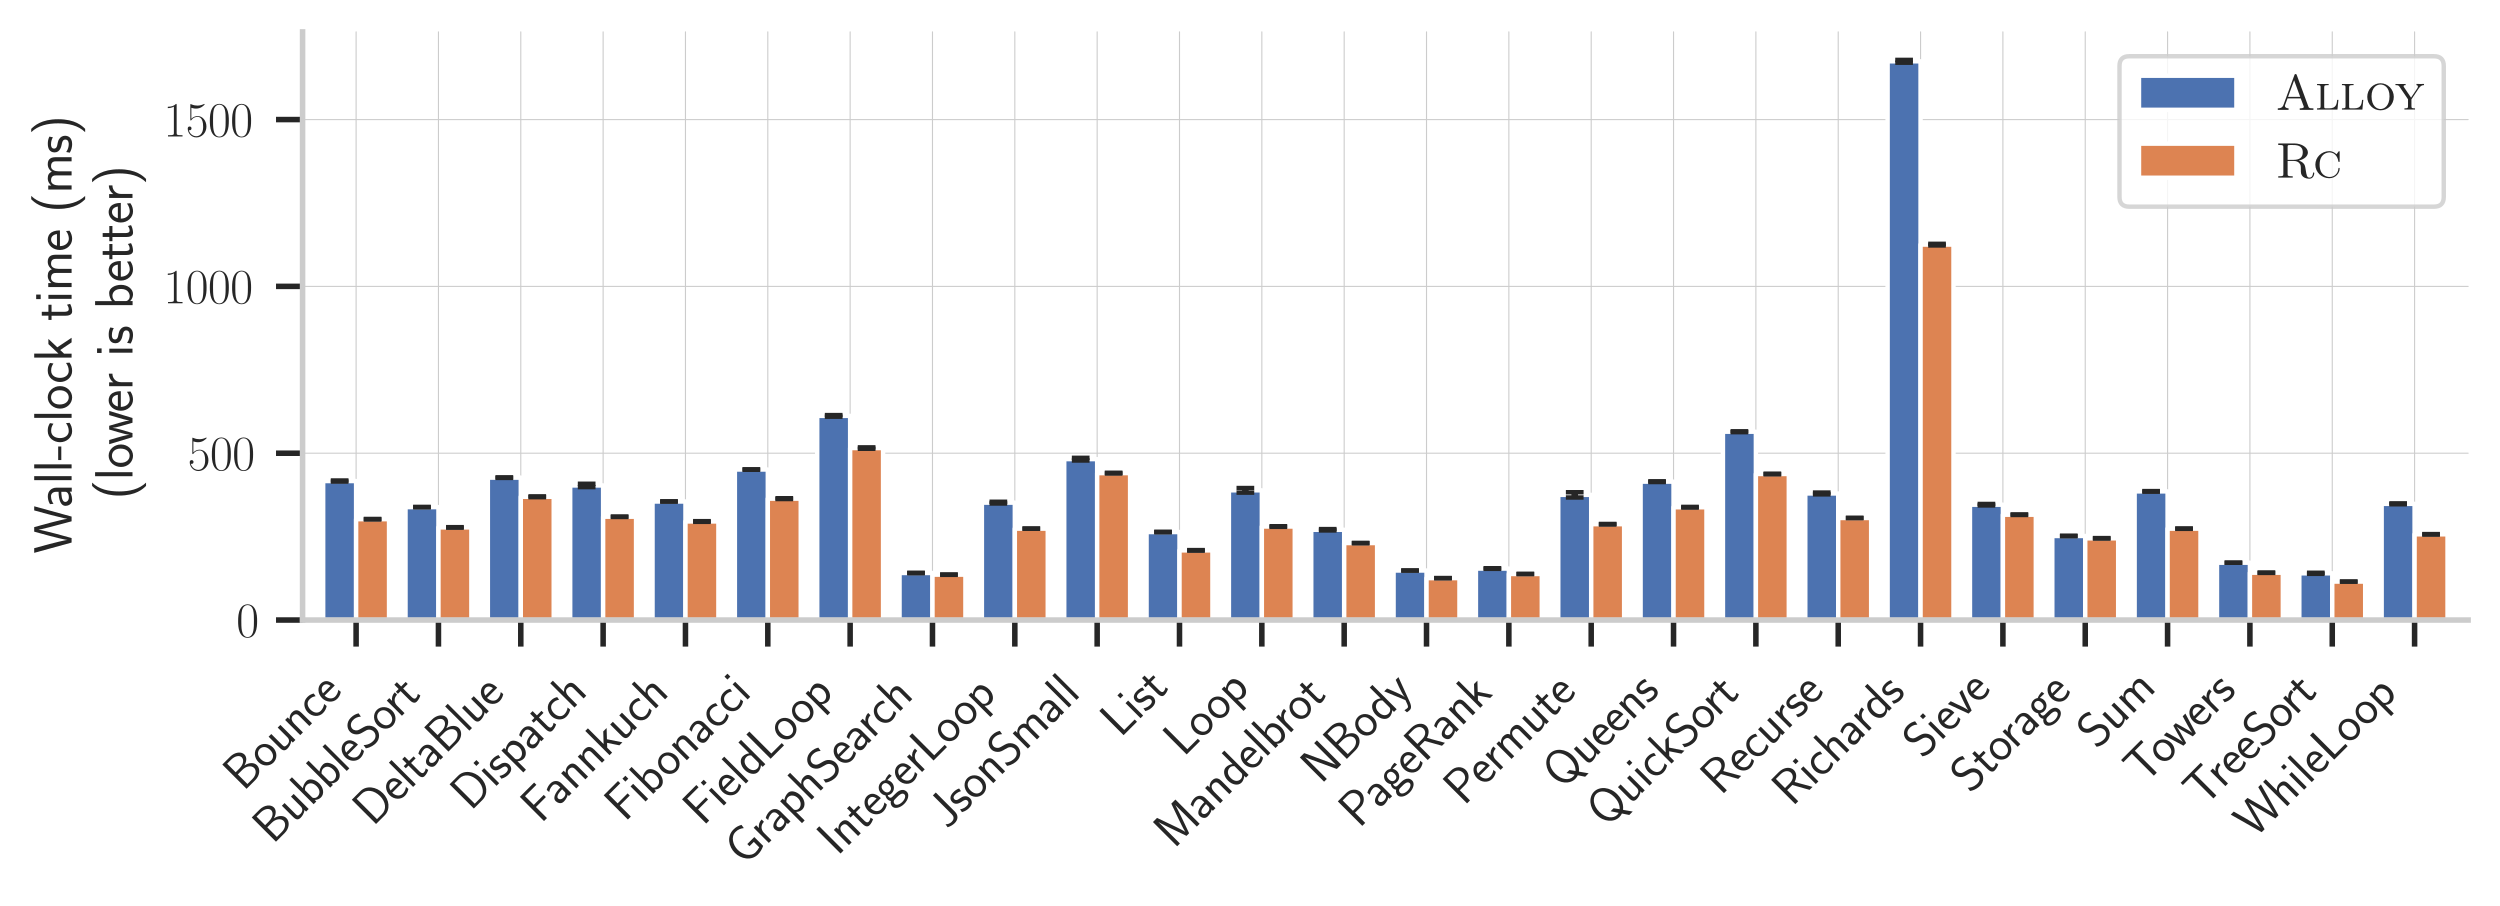 <?xml version="1.0" encoding="utf-8" standalone="no"?>
<!DOCTYPE svg PUBLIC "-//W3C//DTD SVG 1.1//EN"
  "http://www.w3.org/Graphics/SVG/1.1/DTD/svg11.dtd">
<svg xmlns:xlink="http://www.w3.org/1999/xlink" width="564.48pt" height="204.48pt" viewBox="0 0 564.48 204.48" xmlns="http://www.w3.org/2000/svg" version="1.1">
 <defs>
  <style type="text/css">*{stroke-linejoin: round; stroke-linecap: butt}</style>
 </defs>
 <g id="figure_1">
  <g id="patch_1">
   <path d="M 0 204.48 
L 564.48 204.48 
L 564.48 0 
L 0 0 
z
" style="fill: #ffffff"/>
  </g>
  <g id="axes_1">
   <g id="patch_2">
    <path d="M 68.321 139.994 
L 557.28 139.994 
L 557.28 7.2 
L 68.321 7.2 
z
" style="fill: #ffffff"/>
   </g>
   <g id="matplotlib.axis_1">
    <g id="xtick_1">
     <g id="line2d_1">
      <path d="M 80.406 139.994 
L 80.406 7.2 
" clip-path="url(#pec6c3028e7)" style="fill: none; stroke: #cccccc; stroke-width: 0.25; stroke-linecap: round"/>
     </g>
     <g id="line2d_2">
      <defs>
       <path id="me309427545" d="M 0 0 
L 0 6 
" style="stroke: #262626; stroke-width: 1.25"/>
      </defs>
      <g>
       <use xlink:href="#me309427545" x="80.406" y="139.994" style="fill: #262626; stroke: #262626; stroke-width: 1.25"/>
      </g>
     </g>
     <g id="text_1">
      <!-- Bounce -->
      <g style="fill: #262626" transform="translate(54.963 178.811) rotate(-45) scale(0.11 -0.11)">
       <defs>
        <path id="CMSS17-42" d="M 570 4416 
L 570 0 
L 2163 0 
C 3034 0 3667 574 3667 1200 
C 3667 1685 3251 2176 2502 2317 
C 3334 2558 3501 3040 3501 3313 
C 3501 3883 2874 4416 1997 4416 
L 570 4416 
z
M 1088 2496 
L 1088 4059 
L 1824 4059 
C 2483 4059 3002 3724 3002 3306 
C 3002 2926 2592 2496 1766 2496 
L 1088 2496 
z
M 1088 357 
L 1088 2107 
L 1939 2107 
C 2630 2107 3162 1679 3162 1206 
C 3162 772 2694 357 1984 357 
L 1088 357 
z
" transform="scale(0.016)"/>
        <path id="CMSS17-6f" d="M 2829 1356 
C 2829 2176 2221 2816 1504 2816 
C 768 2816 173 2157 173 1356 
C 173 544 787 -64 1498 -64 
C 2227 -64 2829 563 2829 1356 
z
M 1504 337 
C 1050 337 659 709 659 1408 
C 659 2151 1114 2427 1498 2427 
C 1914 2427 2342 2126 2342 1408 
C 2342 683 1926 337 1504 337 
z
" transform="scale(0.016)"/>
        <path id="CMSS17-75" d="M 2618 2739 
L 2131 2739 
L 2131 972 
C 2131 498 1786 306 1421 306 
C 998 306 960 447 960 709 
L 960 2739 
L 474 2739 
L 474 678 
C 474 179 646 -64 1088 -64 
C 1306 -64 1798 -13 2144 306 
L 2144 0 
L 2618 0 
L 2618 2739 
z
" transform="scale(0.016)"/>
        <path id="CMSS17-6e" d="M 2618 1877 
C 2618 2283 2522 2816 1798 2816 
C 1389 2816 1120 2606 941 2389 
L 941 2758 
L 474 2758 
L 474 0 
L 960 0 
L 960 1559 
C 960 1964 1114 2428 1549 2428 
C 2112 2428 2131 2048 2131 1829 
L 2131 0 
L 2618 0 
L 2618 1877 
z
" transform="scale(0.016)"/>
        <path id="CMSS17-63" d="M 2464 2541 
C 2464 2585 2170 2714 2093 2739 
C 1882 2816 1613 2816 1542 2816 
C 710 2816 211 2093 211 1363 
C 211 595 768 -64 1517 -64 
C 1946 -64 2253 76 2502 242 
L 2464 664 
C 2189 453 1869 337 1523 337 
C 1024 337 698 774 698 1369 
C 698 1831 909 2414 1549 2414 
C 1901 2414 2099 2343 2394 2145 
L 2464 2541 
z
" transform="scale(0.016)"/>
        <path id="CMSS17-65" d="M 2502 1377 
C 2502 1590 2490 2003 2285 2345 
C 2061 2713 1696 2816 1421 2816 
C 755 2816 192 2188 192 1375 
C 192 582 774 -64 1510 -64 
C 1798 -64 2150 19 2470 248 
C 2470 274 2458 414 2451 420 
C 2451 433 2432 630 2432 656 
C 2125 407 1773 325 1517 325 
C 1107 325 666 667 646 1377 
L 2502 1377 
z
M 698 1728 
C 781 2084 1062 2421 1421 2421 
C 1517 2421 1965 2421 2080 1728 
L 698 1728 
z
" transform="scale(0.016)"/>
       </defs>
       <use xlink:href="#CMSS17-42" transform="scale(0.996)"/>
       <use xlink:href="#CMSS17-6f" transform="translate(62.338 0) scale(0.996)"/>
       <use xlink:href="#CMSS17-75" transform="translate(109.182 0) scale(0.996)"/>
       <use xlink:href="#CMSS17-6e" transform="translate(157.387 0) scale(0.996)"/>
       <use xlink:href="#CMSS17-63" transform="translate(205.592 0) scale(0.996)"/>
       <use xlink:href="#CMSS17-65" transform="translate(247.23 0) scale(0.996)"/>
      </g>
     </g>
    </g>
    <g id="xtick_2">
     <g id="line2d_3">
      <path d="M 98.998 139.994 
L 98.998 7.2 
" clip-path="url(#pec6c3028e7)" style="fill: none; stroke: #cccccc; stroke-width: 0.25; stroke-linecap: round"/>
     </g>
     <g id="line2d_4">
      <g>
       <use xlink:href="#me309427545" x="98.998" y="139.994" style="fill: #262626; stroke: #262626; stroke-width: 1.25"/>
      </g>
     </g>
     <g id="text_2">
      <!-- BubbleSort -->
      <g style="fill: #262626" transform="translate(61.608 190.758) rotate(-45) scale(0.11 -0.11)">
       <defs>
        <path id="CMSS17-62" d="M 954 4416 
L 480 4416 
L 480 -13 
L 966 -13 
L 966 274 
C 1210 38 1504 -64 1766 -64 
C 2381 -64 2880 549 2880 1352 
C 2880 2086 2496 2756 1926 2756 
C 1523 2756 1165 2591 954 2419 
L 954 4416 
z
M 966 2046 
C 1107 2222 1306 2368 1587 2368 
C 1965 2368 2394 2097 2394 1352 
C 2394 558 1882 325 1530 325 
C 1402 325 1267 356 1139 464 
C 966 615 966 709 966 797 
L 966 2046 
z
" transform="scale(0.016)"/>
        <path id="CMSS17-6c" d="M 947 4416 
L 474 4416 
L 474 0 
L 947 0 
L 947 4416 
z
" transform="scale(0.016)"/>
        <path id="CMSS17-53" d="M 2797 4169 
C 2515 4334 2208 4480 1690 4480 
C 864 4480 333 3879 333 3266 
C 333 3025 403 2753 653 2475 
C 902 2196 1184 2121 1542 2033 
C 1690 1994 1939 1924 1984 1906 
C 2342 1767 2515 1444 2515 1140 
C 2515 742 2202 318 1645 318 
C 1453 318 890 318 358 819 
L 269 318 
C 794 -64 1363 -128 1651 -128 
C 2438 -128 3002 488 3002 1186 
C 3002 1440 2925 1763 2656 2061 
C 2394 2347 2163 2410 1638 2549 
C 1338 2626 1146 2677 986 2873 
C 877 3013 819 3146 819 3317 
C 819 3673 1126 4060 1690 4060 
C 1971 4060 2336 4002 2707 3660 
L 2797 4169 
z
" transform="scale(0.016)"/>
        <path id="CMSS17-72" d="M 954 1363 
C 954 1965 1395 2368 1958 2368 
L 1958 2789 
C 1549 2789 1165 2585 934 2253 
L 934 2758 
L 480 2758 
L 480 0 
L 954 0 
L 954 1363 
z
" transform="scale(0.016)"/>
        <path id="CMSS17-74" d="M 1069 2368 
L 1901 2368 
L 1901 2737 
L 1069 2737 
L 1069 3520 
L 614 3520 
L 614 2737 
L 109 2737 
L 109 2368 
L 602 2368 
L 602 749 
C 602 384 685 -64 1107 -64 
C 1427 -64 1722 25 2003 172 
L 1901 548 
C 1747 414 1562 337 1363 337 
C 1082 337 1069 696 1069 856 
L 1069 2368 
z
" transform="scale(0.016)"/>
       </defs>
       <use xlink:href="#CMSS17-42" transform="scale(0.996)"/>
       <use xlink:href="#CMSS17-75" transform="translate(62.338 0) scale(0.996)"/>
       <use xlink:href="#CMSS17-62" transform="translate(110.543 0) scale(0.996)"/>
       <use xlink:href="#CMSS17-62" transform="translate(158.748 0) scale(0.996)"/>
       <use xlink:href="#CMSS17-6c" transform="translate(206.953 0) scale(0.996)"/>
       <use xlink:href="#CMSS17-65" transform="translate(229.134 0) scale(0.996)"/>
       <use xlink:href="#CMSS17-53" transform="translate(270.772 0) scale(0.996)"/>
       <use xlink:href="#CMSS17-6f" transform="translate(322.821 0) scale(0.996)"/>
       <use xlink:href="#CMSS17-72" transform="translate(367.062 0) scale(0.996)"/>
       <use xlink:href="#CMSS17-74" transform="translate(398.972 0) scale(0.996)"/>
      </g>
     </g>
    </g>
    <g id="xtick_3">
     <g id="line2d_5">
      <path d="M 117.589 139.994 
L 117.589 7.2 
" clip-path="url(#pec6c3028e7)" style="fill: none; stroke: #cccccc; stroke-width: 0.25; stroke-linecap: round"/>
     </g>
     <g id="line2d_6">
      <g>
       <use xlink:href="#me309427545" x="117.589" y="139.994" style="fill: #262626; stroke: #262626; stroke-width: 1.25"/>
      </g>
     </g>
     <g id="text_3">
      <!-- DeltaBlue -->
      <g style="fill: #262626" transform="translate(84.203 186.754) rotate(-45) scale(0.11 -0.11)">
       <defs>
        <path id="CMSS17-44" d="M 570 4416 
L 570 0 
L 2144 0 
C 3194 0 4000 980 4000 2170 
C 4000 3398 3194 4416 2144 4416 
L 570 4416 
z
M 1094 357 
L 1094 4059 
L 2003 4059 
C 2861 4059 3475 3277 3475 2170 
C 3475 1107 2867 357 2003 357 
L 1094 357 
z
" transform="scale(0.016)"/>
        <path id="CMSS17-61" d="M 2406 1791 
C 2406 2392 1978 2808 1402 2808 
C 1120 2808 813 2757 461 2553 
L 499 2135 
C 659 2248 934 2432 1395 2432 
C 1722 2432 1920 2180 1920 1782 
L 1920 1536 
C 896 1536 256 1238 256 726 
C 256 461 416 -64 947 -64 
C 1043 -64 1562 -64 1933 217 
L 1933 -19 
L 2406 -19 
L 2406 1791 
z
M 1920 816 
C 1920 701 1920 548 1728 434 
C 1562 325 1350 325 1261 325 
C 941 325 723 511 723 744 
C 723 1211 1722 1211 1920 1211 
L 1920 816 
z
" transform="scale(0.016)"/>
       </defs>
       <use xlink:href="#CMSS17-44" transform="scale(0.996)"/>
       <use xlink:href="#CMSS17-65" transform="translate(67.543 0) scale(0.996)"/>
       <use xlink:href="#CMSS17-6c" transform="translate(109.182 0) scale(0.996)"/>
       <use xlink:href="#CMSS17-74" transform="translate(131.362 0) scale(0.996)"/>
       <use xlink:href="#CMSS17-61" transform="translate(165.194 0) scale(0.996)"/>
       <use xlink:href="#CMSS17-42" transform="translate(210.116 0) scale(0.996)"/>
       <use xlink:href="#CMSS17-6c" transform="translate(272.454 0) scale(0.996)"/>
       <use xlink:href="#CMSS17-75" transform="translate(294.635 0) scale(0.996)"/>
       <use xlink:href="#CMSS17-65" transform="translate(342.84 0) scale(0.996)"/>
      </g>
     </g>
    </g>
    <g id="xtick_4">
     <g id="line2d_7">
      <path d="M 136.181 139.994 
L 136.181 7.2 
" clip-path="url(#pec6c3028e7)" style="fill: none; stroke: #cccccc; stroke-width: 0.25; stroke-linecap: round"/>
     </g>
     <g id="line2d_8">
      <g>
       <use xlink:href="#me309427545" x="136.181" y="139.994" style="fill: #262626; stroke: #262626; stroke-width: 1.25"/>
      </g>
     </g>
     <g id="text_4">
      <!-- Dispatch -->
      <g style="fill: #262626" transform="translate(106.282 183.267) rotate(-45) scale(0.11 -0.11)">
       <defs>
        <path id="CMSS17-69" d="M 979 4183 
L 442 4183 
L 442 3648 
L 979 3648 
L 979 4183 
z
M 947 2739 
L 474 2739 
L 474 0 
L 947 0 
L 947 2739 
z
" transform="scale(0.016)"/>
        <path id="CMSS17-73" d="M 2061 2627 
C 1683 2807 1389 2807 1197 2807 
C 742 2807 198 2648 198 2003 
C 198 1359 902 1218 1094 1179 
C 1389 1122 1715 1058 1715 740 
C 1715 337 1254 337 1171 337 
C 915 337 563 407 243 638 
L 166 210 
C 531 0 883 -64 1178 -64 
C 1965 -64 2163 416 2163 781 
C 2163 1094 1984 1305 1862 1401 
C 1651 1568 1574 1587 1050 1696 
C 960 1709 646 1779 646 2066 
C 646 2432 1050 2432 1139 2432 
C 1555 2432 1811 2303 1984 2208 
L 2061 2627 
z
" transform="scale(0.016)"/>
        <path id="CMSS17-70" d="M 966 333 
C 1178 129 1466 -5 1773 -5 
C 2368 -5 2880 603 2880 1412 
C 2880 2159 2496 2816 1946 2816 
C 1626 2816 1242 2702 954 2472 
L 954 2765 
L 480 2765 
L 480 -1216 
L 966 -1216 
L 966 333 
z
M 966 2100 
C 1018 2176 1235 2415 1587 2415 
C 2035 2415 2394 1960 2394 1412 
C 2394 787 1958 384 1530 384 
C 1402 384 1267 415 1139 523 
C 966 674 966 768 966 857 
L 966 2100 
z
" transform="scale(0.016)"/>
        <path id="CMSS17-68" d="M 2618 1891 
C 2618 2292 2522 2820 1798 2820 
C 1395 2820 1133 2623 947 2407 
L 947 4448 
L 474 4448 
L 474 32 
L 960 32 
L 960 1573 
C 960 1973 1114 2432 1549 2432 
C 2112 2432 2131 2056 2131 1839 
L 2131 32 
L 2618 32 
L 2618 1891 
z
" transform="scale(0.016)"/>
       </defs>
       <use xlink:href="#CMSS17-44" transform="scale(0.996)"/>
       <use xlink:href="#CMSS17-69" transform="translate(67.543 0) scale(0.996)"/>
       <use xlink:href="#CMSS17-73" transform="translate(89.724 0) scale(0.996)"/>
       <use xlink:href="#CMSS17-70" transform="translate(125.637 0) scale(0.996)"/>
       <use xlink:href="#CMSS17-61" transform="translate(173.842 0) scale(0.996)"/>
       <use xlink:href="#CMSS17-74" transform="translate(218.764 0) scale(0.996)"/>
       <use xlink:href="#CMSS17-63" transform="translate(252.596 0) scale(0.996)"/>
       <use xlink:href="#CMSS17-68" transform="translate(294.234 0) scale(0.996)"/>
      </g>
     </g>
    </g>
    <g id="xtick_5">
     <g id="line2d_9">
      <path d="M 154.772 139.994 
L 154.772 7.2 
" clip-path="url(#pec6c3028e7)" style="fill: none; stroke: #cccccc; stroke-width: 0.25; stroke-linecap: round"/>
     </g>
     <g id="line2d_10">
      <g>
       <use xlink:href="#me309427545" x="154.772" y="139.994" style="fill: #262626; stroke: #262626; stroke-width: 1.25"/>
      </g>
     </g>
     <g id="text_5">
      <!-- Fannkuch -->
      <g style="fill: #262626" transform="translate(122.097 186.044) rotate(-45) scale(0.11 -0.11)">
       <defs>
        <path id="CMSS17-46" d="M 2918 1984 
L 2918 2373 
L 1101 2373 
L 1101 3968 
L 1882 3968 
C 1958 3968 2035 3968 2112 3968 
L 3168 3968 
L 3168 4375 
L 563 4375 
L 563 -32 
L 1101 -32 
L 1101 1984 
L 2918 1984 
z
" transform="scale(0.016)"/>
        <path id="CMSS17-6b" d="M 1696 1688 
L 2688 2739 
L 2074 2739 
L 954 1554 
L 954 4416 
L 480 4416 
L 480 0 
L 947 0 
L 947 892 
L 1376 1344 
L 2278 0 
L 2822 0 
L 1696 1688 
z
" transform="scale(0.016)"/>
       </defs>
       <use xlink:href="#CMSS17-46" transform="scale(0.996)"/>
       <use xlink:href="#CMSS17-61" transform="translate(50.687 0) scale(0.996)"/>
       <use xlink:href="#CMSS17-6e" transform="translate(95.609 0) scale(0.996)"/>
       <use xlink:href="#CMSS17-6e" transform="translate(143.814 0) scale(0.996)"/>
       <use xlink:href="#CMSS17-6b" transform="translate(192.019 0) scale(0.996)"/>
       <use xlink:href="#CMSS17-75" transform="translate(237.621 0) scale(0.996)"/>
       <use xlink:href="#CMSS17-63" transform="translate(285.826 0) scale(0.996)"/>
       <use xlink:href="#CMSS17-68" transform="translate(327.465 0) scale(0.996)"/>
      </g>
     </g>
    </g>
    <g id="xtick_6">
     <g id="line2d_11">
      <path d="M 173.364 139.994 
L 173.364 7.2 
" clip-path="url(#pec6c3028e7)" style="fill: none; stroke: #cccccc; stroke-width: 0.25; stroke-linecap: round"/>
     </g>
     <g id="line2d_12">
      <g>
       <use xlink:href="#me309427545" x="173.364" y="139.994" style="fill: #262626; stroke: #262626; stroke-width: 1.25"/>
      </g>
     </g>
     <g id="text_6">
      <!-- Fibonacci -->
      <g style="fill: #262626" transform="translate(141.033 185.699) rotate(-45) scale(0.11 -0.11)">
       <use xlink:href="#CMSS17-46" transform="scale(0.996)"/>
       <use xlink:href="#CMSS17-69" transform="translate(53.29 0) scale(0.996)"/>
       <use xlink:href="#CMSS17-62" transform="translate(75.47 0) scale(0.996)"/>
       <use xlink:href="#CMSS17-6f" transform="translate(126.278 0) scale(0.996)"/>
       <use xlink:href="#CMSS17-6e" transform="translate(173.121 0) scale(0.996)"/>
       <use xlink:href="#CMSS17-61" transform="translate(221.326 0) scale(0.996)"/>
       <use xlink:href="#CMSS17-63" transform="translate(266.248 0) scale(0.996)"/>
       <use xlink:href="#CMSS17-63" transform="translate(307.887 0) scale(0.996)"/>
       <use xlink:href="#CMSS17-69" transform="translate(349.526 0) scale(0.996)"/>
      </g>
     </g>
    </g>
    <g id="xtick_7">
     <g id="line2d_13">
      <path d="M 191.955 139.994 
L 191.955 7.2 
" clip-path="url(#pec6c3028e7)" style="fill: none; stroke: #cccccc; stroke-width: 0.25; stroke-linecap: round"/>
     </g>
     <g id="line2d_14">
      <g>
       <use xlink:href="#me309427545" x="191.955" y="139.994" style="fill: #262626; stroke: #262626; stroke-width: 1.25"/>
      </g>
     </g>
     <g id="text_7">
      <!-- FieldLoop -->
      <g style="fill: #262626" transform="translate(158.72 186.603) rotate(-45) scale(0.11 -0.11)">
       <defs>
        <path id="CMSS17-64" d="M 2611 4416 
L 2138 4416 
L 2138 2438 
C 1939 2603 1613 2756 1254 2756 
C 672 2756 211 2131 211 1347 
C 211 562 666 -64 1235 -64 
C 1677 -64 1971 172 2125 306 
L 2125 -13 
L 2611 -13 
L 2611 4416 
z
M 2125 836 
C 2125 747 2125 653 1926 482 
C 1798 375 1645 325 1498 325 
C 1152 325 698 576 698 1340 
C 698 2134 1210 2368 1562 2368 
C 1798 2368 1990 2254 2125 2065 
L 2125 836 
z
" transform="scale(0.016)"/>
        <path id="CMSS17-4c" d="M 1670 414 
C 1594 414 1517 414 1440 414 
L 1101 414 
L 1101 4416 
L 563 4416 
L 563 0 
L 3002 0 
L 3002 414 
L 1670 414 
z
" transform="scale(0.016)"/>
       </defs>
       <use xlink:href="#CMSS17-46" transform="scale(0.996)"/>
       <use xlink:href="#CMSS17-69" transform="translate(53.29 0) scale(0.996)"/>
       <use xlink:href="#CMSS17-65" transform="translate(75.47 0) scale(0.996)"/>
       <use xlink:href="#CMSS17-6c" transform="translate(117.109 0) scale(0.996)"/>
       <use xlink:href="#CMSS17-64" transform="translate(139.29 0) scale(0.996)"/>
       <use xlink:href="#CMSS17-4c" transform="translate(187.495 0) scale(0.996)"/>
       <use xlink:href="#CMSS17-6f" transform="translate(238.182 0) scale(0.996)"/>
       <use xlink:href="#CMSS17-6f" transform="translate(287.628 0) scale(0.996)"/>
       <use xlink:href="#CMSS17-70" transform="translate(334.472 0) scale(0.996)"/>
      </g>
     </g>
    </g>
    <g id="xtick_8">
     <g id="line2d_15">
      <path d="M 210.547 139.994 
L 210.547 7.2 
" clip-path="url(#pec6c3028e7)" style="fill: none; stroke: #cccccc; stroke-width: 0.25; stroke-linecap: round"/>
     </g>
     <g id="line2d_16">
      <g>
       <use xlink:href="#me309427545" x="210.547" y="139.994" style="fill: #262626; stroke: #262626; stroke-width: 1.25"/>
      </g>
     </g>
     <g id="text_8">
      <!-- GraphSearch -->
      <g style="fill: #262626" transform="translate(168.142 195.773) rotate(-45) scale(0.11 -0.11)">
       <defs>
        <path id="CMSS17-47" d="M 3610 1856 
L 2336 1856 
L 2336 1461 
L 3123 1461 
L 3123 471 
C 2874 401 2618 350 2362 350 
C 1466 350 934 1301 934 2200 
C 934 3095 1491 4032 2362 4032 
C 2854 4032 3130 3881 3469 3627 
L 3552 4134 
C 3130 4351 2867 4440 2387 4440 
C 1146 4440 397 3324 397 2182 
C 397 1090 1152 -64 2349 -64 
C 2797 -64 3213 51 3610 248 
L 3610 1856 
z
" transform="scale(0.016)"/>
       </defs>
       <use xlink:href="#CMSS17-47" transform="scale(0.996)"/>
       <use xlink:href="#CMSS17-72" transform="translate(62.458 0) scale(0.996)"/>
       <use xlink:href="#CMSS17-61" transform="translate(94.368 0) scale(0.996)"/>
       <use xlink:href="#CMSS17-70" transform="translate(139.29 0) scale(0.996)"/>
       <use xlink:href="#CMSS17-68" transform="translate(187.495 0) scale(0.996)"/>
       <use xlink:href="#CMSS17-53" transform="translate(235.7 0) scale(0.996)"/>
       <use xlink:href="#CMSS17-65" transform="translate(287.748 0) scale(0.996)"/>
       <use xlink:href="#CMSS17-61" transform="translate(329.387 0) scale(0.996)"/>
       <use xlink:href="#CMSS17-72" transform="translate(371.707 0) scale(0.996)"/>
       <use xlink:href="#CMSS17-63" transform="translate(403.616 0) scale(0.996)"/>
       <use xlink:href="#CMSS17-68" transform="translate(445.255 0) scale(0.996)"/>
      </g>
     </g>
    </g>
    <g id="xtick_9">
     <g id="line2d_17">
      <path d="M 229.139 139.994 
L 229.139 7.2 
" clip-path="url(#pec6c3028e7)" style="fill: none; stroke: #cccccc; stroke-width: 0.25; stroke-linecap: round"/>
     </g>
     <g id="line2d_18">
      <g>
       <use xlink:href="#me309427545" x="229.139" y="139.994" style="fill: #262626; stroke: #262626; stroke-width: 1.25"/>
      </g>
     </g>
     <g id="text_9">
      <!-- IntegerLoop -->
      <g style="fill: #262626" transform="translate(189.101 193.405) rotate(-45) scale(0.11 -0.11)">
       <defs>
        <path id="CMSS17-49" d="M 1094 4416 
L 557 4416 
L 557 0 
L 1094 0 
L 1094 4416 
z
" transform="scale(0.016)"/>
        <path id="CMSS17-67" d="M 2848 2808 
C 2483 2808 2170 2738 1914 2617 
C 1702 2777 1485 2808 1338 2808 
C 781 2808 358 2349 358 1814 
C 358 1468 550 1207 563 1195 
C 448 1035 384 863 384 672 
C 384 448 474 289 544 200 
C 211 -3 166 -314 166 -435 
C 166 -898 749 -1280 1498 -1280 
C 2253 -1280 2835 -898 2835 -428 
C 2835 448 1856 448 1587 448 
L 1069 448 
C 973 448 717 448 717 791 
C 717 921 774 1004 781 1010 
C 877 940 1075 832 1338 832 
C 1869 832 2310 1278 2310 1827 
C 2310 2132 2170 2355 2112 2432 
L 2131 2432 
C 2150 2432 2419 2432 2515 2432 
C 2720 2432 2739 2429 2918 2419 
L 2848 2808 
z
M 1338 1182 
C 1120 1182 813 1315 813 1823 
C 813 2375 1165 2464 1331 2464 
C 1549 2464 1856 2331 1856 1823 
C 1856 1271 1504 1182 1338 1182 
z
M 1581 -10 
C 1734 -10 2381 -10 2381 -442 
C 2381 -714 1984 -929 1504 -929 
C 1018 -929 621 -720 621 -435 
C 621 -403 621 -10 1062 -10 
L 1581 -10 
z
" transform="scale(0.016)"/>
       </defs>
       <use xlink:href="#CMSS17-49" transform="scale(0.996)"/>
       <use xlink:href="#CMSS17-6e" transform="translate(25.784 0) scale(0.996)"/>
       <use xlink:href="#CMSS17-74" transform="translate(73.989 0) scale(0.996)"/>
       <use xlink:href="#CMSS17-65" transform="translate(107.82 0) scale(0.996)"/>
       <use xlink:href="#CMSS17-67" transform="translate(149.459 0) scale(0.996)"/>
       <use xlink:href="#CMSS17-65" transform="translate(196.303 0) scale(0.996)"/>
       <use xlink:href="#CMSS17-72" transform="translate(237.942 0) scale(0.996)"/>
       <use xlink:href="#CMSS17-4c" transform="translate(269.851 0) scale(0.996)"/>
       <use xlink:href="#CMSS17-6f" transform="translate(320.539 0) scale(0.996)"/>
       <use xlink:href="#CMSS17-6f" transform="translate(369.985 0) scale(0.996)"/>
       <use xlink:href="#CMSS17-70" transform="translate(416.828 0) scale(0.996)"/>
      </g>
     </g>
    </g>
    <g id="xtick_10">
     <g id="line2d_19">
      <path d="M 247.73 139.994 
L 247.73 7.2 
" clip-path="url(#pec6c3028e7)" style="fill: none; stroke: #cccccc; stroke-width: 0.25; stroke-linecap: round"/>
     </g>
     <g id="line2d_20">
      <g>
       <use xlink:href="#me309427545" x="247.73" y="139.994" style="fill: #262626; stroke: #262626; stroke-width: 1.25"/>
      </g>
     </g>
     <g id="text_10">
      <!-- JsonSmall -->
      <g style="fill: #262626" transform="translate(213.828 187.271) rotate(-45) scale(0.11 -0.11)">
       <defs>
        <path id="CMSS17-4a" d="M 2336 4384 
L 1811 4384 
L 1811 940 
C 1811 636 1683 261 1107 261 
C 781 261 506 414 333 604 
L 250 140 
C 646 -71 1011 -128 1280 -128 
C 1901 -128 2336 228 2336 920 
L 2336 4384 
z
" transform="scale(0.016)"/>
        <path id="CMSS17-6d" d="M 4288 1877 
C 4288 2308 4179 2816 3462 2816 
C 2982 2816 2694 2516 2566 2331 
C 2451 2670 2182 2816 1798 2816 
C 1363 2816 1088 2568 941 2389 
L 941 2758 
L 474 2758 
L 474 0 
L 960 0 
L 960 1559 
C 960 1939 1101 2428 1555 2428 
C 2138 2428 2138 2016 2138 1829 
L 2138 0 
L 2624 0 
L 2624 1559 
C 2624 1939 2765 2428 3219 2428 
C 3802 2428 3802 2016 3802 1829 
L 3802 0 
L 4288 0 
L 4288 1877 
z
" transform="scale(0.016)"/>
       </defs>
       <use xlink:href="#CMSS17-4a" transform="scale(0.996)"/>
       <use xlink:href="#CMSS17-73" transform="translate(44.121 0) scale(0.996)"/>
       <use xlink:href="#CMSS17-6f" transform="translate(80.035 0) scale(0.996)"/>
       <use xlink:href="#CMSS17-6e" transform="translate(126.878 0) scale(0.996)"/>
       <use xlink:href="#CMSS17-53" transform="translate(175.083 0) scale(0.996)"/>
       <use xlink:href="#CMSS17-6d" transform="translate(227.132 0) scale(0.996)"/>
       <use xlink:href="#CMSS17-61" transform="translate(301.361 0) scale(0.996)"/>
       <use xlink:href="#CMSS17-6c" transform="translate(346.283 0) scale(0.996)"/>
       <use xlink:href="#CMSS17-6c" transform="translate(368.464 0) scale(0.996)"/>
      </g>
     </g>
    </g>
    <g id="xtick_11">
     <g id="line2d_21">
      <path d="M 266.322 139.994 
L 266.322 7.2 
" clip-path="url(#pec6c3028e7)" style="fill: none; stroke: #cccccc; stroke-width: 0.25; stroke-linecap: round"/>
     </g>
     <g id="line2d_22">
      <g>
       <use xlink:href="#me309427545" x="266.322" y="139.994" style="fill: #262626; stroke: #262626; stroke-width: 1.25"/>
      </g>
     </g>
     <g id="text_11">
      <!-- List -->
      <g style="fill: #262626" transform="translate(252.998 166.692) rotate(-45) scale(0.11 -0.11)">
       <use xlink:href="#CMSS17-4c" transform="scale(0.996)"/>
       <use xlink:href="#CMSS17-69" transform="translate(50.687 0) scale(0.996)"/>
       <use xlink:href="#CMSS17-73" transform="translate(72.868 0) scale(0.996)"/>
       <use xlink:href="#CMSS17-74" transform="translate(108.781 0) scale(0.996)"/>
      </g>
     </g>
    </g>
    <g id="xtick_12">
     <g id="line2d_23">
      <path d="M 284.913 139.994 
L 284.913 7.2 
" clip-path="url(#pec6c3028e7)" style="fill: none; stroke: #cccccc; stroke-width: 0.25; stroke-linecap: round"/>
     </g>
     <g id="line2d_24">
      <g>
       <use xlink:href="#me309427545" x="284.913" y="139.994" style="fill: #262626; stroke: #262626; stroke-width: 1.25"/>
      </g>
     </g>
     <g id="text_12">
      <!-- Loop -->
      <g style="fill: #262626" transform="translate(267.241 171.041) rotate(-45) scale(0.11 -0.11)">
       <use xlink:href="#CMSS17-4c" transform="scale(0.996)"/>
       <use xlink:href="#CMSS17-6f" transform="translate(50.687 0) scale(0.996)"/>
       <use xlink:href="#CMSS17-6f" transform="translate(100.133 0) scale(0.996)"/>
       <use xlink:href="#CMSS17-70" transform="translate(146.977 0) scale(0.996)"/>
      </g>
     </g>
    </g>
    <g id="xtick_13">
     <g id="line2d_25">
      <path d="M 303.505 139.994 
L 303.505 7.2 
" clip-path="url(#pec6c3028e7)" style="fill: none; stroke: #cccccc; stroke-width: 0.25; stroke-linecap: round"/>
     </g>
     <g id="line2d_26">
      <g>
       <use xlink:href="#me309427545" x="303.505" y="139.994" style="fill: #262626; stroke: #262626; stroke-width: 1.25"/>
      </g>
     </g>
     <g id="text_13">
      <!-- Mandelbrot -->
      <g style="fill: #262626" transform="translate(265.082 191.791) rotate(-45) scale(0.11 -0.11)">
       <defs>
        <path id="CMSS17-4d" d="M 3194 2371 
L 2886 1473 
C 2835 1307 2662 791 2624 587 
L 2618 587 
C 2598 715 2560 849 2458 1174 
C 2400 1365 2336 1562 2272 1741 
L 1325 4416 
L 576 4416 
L 576 0 
L 1075 0 
L 1075 3900 
L 1082 3900 
C 1082 3894 1139 3613 1530 2499 
L 2374 96 
L 2848 96 
L 3610 2231 
C 3661 2378 3821 2843 3891 3066 
C 3955 3257 4115 3728 4154 3913 
L 4160 3913 
L 4160 0 
L 4666 0 
L 4666 4416 
L 3923 4416 
L 3194 2371 
z
" transform="scale(0.016)"/>
       </defs>
       <use xlink:href="#CMSS17-4d" transform="scale(0.996)"/>
       <use xlink:href="#CMSS17-61" transform="translate(81.676 0) scale(0.996)"/>
       <use xlink:href="#CMSS17-6e" transform="translate(126.598 0) scale(0.996)"/>
       <use xlink:href="#CMSS17-64" transform="translate(174.803 0) scale(0.996)"/>
       <use xlink:href="#CMSS17-65" transform="translate(223.008 0) scale(0.996)"/>
       <use xlink:href="#CMSS17-6c" transform="translate(264.647 0) scale(0.996)"/>
       <use xlink:href="#CMSS17-62" transform="translate(286.827 0) scale(0.996)"/>
       <use xlink:href="#CMSS17-72" transform="translate(332.43 0) scale(0.996)"/>
       <use xlink:href="#CMSS17-6f" transform="translate(364.34 0) scale(0.996)"/>
       <use xlink:href="#CMSS17-74" transform="translate(411.183 0) scale(0.996)"/>
      </g>
     </g>
    </g>
    <g id="xtick_14">
     <g id="line2d_27">
      <path d="M 322.097 139.994 
L 322.097 7.2 
" clip-path="url(#pec6c3028e7)" style="fill: none; stroke: #cccccc; stroke-width: 0.25; stroke-linecap: round"/>
     </g>
     <g id="line2d_28">
      <g>
       <use xlink:href="#me309427545" x="322.097" y="139.994" style="fill: #262626; stroke: #262626; stroke-width: 1.25"/>
      </g>
     </g>
     <g id="text_14">
      <!-- NBody -->
      <g style="fill: #262626" transform="translate(298.268 177.197) rotate(-45) scale(0.11 -0.11)">
       <defs>
        <path id="CMSS17-4e" d="M 1466 4180 
L 1350 4416 
L 563 4416 
L 563 0 
L 1062 0 
L 1062 3926 
L 1069 3932 
C 1114 3817 1139 3760 1402 3194 
L 2771 236 
L 2886 0 
L 3674 0 
L 3674 4416 
L 3174 4416 
L 3174 490 
L 3168 483 
C 3123 598 3098 655 2835 1221 
L 1466 4180 
z
" transform="scale(0.016)"/>
        <path id="CMSS17-79" d="M 2675 2752 
L 2176 2752 
C 1632 1294 1446 702 1434 383 
L 1427 383 
C 1408 696 1126 1460 902 2007 
L 602 2752 
L 83 2752 
L 1216 13 
C 1146 -178 1043 -465 1011 -529 
C 870 -885 774 -885 672 -885 
C 646 -885 442 -885 211 -809 
L 250 -1229 
C 410 -1261 570 -1280 685 -1280 
C 845 -1280 1165 -1280 1459 -497 
L 2675 2752 
z
" transform="scale(0.016)"/>
       </defs>
       <use xlink:href="#CMSS17-4e" transform="scale(0.996)"/>
       <use xlink:href="#CMSS17-42" transform="translate(66.062 0) scale(0.996)"/>
       <use xlink:href="#CMSS17-6f" transform="translate(128.4 0) scale(0.996)"/>
       <use xlink:href="#CMSS17-64" transform="translate(177.846 0) scale(0.996)"/>
       <use xlink:href="#CMSS17-79" transform="translate(226.051 0) scale(0.996)"/>
      </g>
     </g>
    </g>
    <g id="xtick_15">
     <g id="line2d_29">
      <path d="M 340.688 139.994 
L 340.688 7.2 
" clip-path="url(#pec6c3028e7)" style="fill: none; stroke: #cccccc; stroke-width: 0.25; stroke-linecap: round"/>
     </g>
     <g id="line2d_30">
      <g>
       <use xlink:href="#me309427545" x="340.688" y="139.994" style="fill: #262626; stroke: #262626; stroke-width: 1.25"/>
      </g>
     </g>
     <g id="text_15">
      <!-- PageRank -->
      <g style="fill: #262626" transform="translate(306.883 187.174) rotate(-45) scale(0.11 -0.11)">
       <defs>
        <path id="CMSS17-50" d="M 2106 1856 
C 2874 1856 3501 2453 3501 3158 
C 3501 3850 2899 4453 2067 4453 
L 570 4453 
L 570 0 
L 1107 0 
L 1107 1856 
L 2106 1856 
z
M 1926 4096 
C 2669 4096 2995 3627 2995 3157 
C 2995 2720 2694 2226 1926 2226 
L 1094 2226 
L 1094 4096 
L 1926 4096 
z
" transform="scale(0.016)"/>
        <path id="CMSS17-52" d="M 2522 2109 
L 2534 2115 
C 3533 2459 3539 3147 3539 3268 
C 3539 3873 2925 4453 2003 4453 
L 570 4453 
L 570 32 
L 1094 32 
L 1094 2048 
L 2035 2048 
L 3168 32 
L 3706 32 
L 2522 2109 
z
M 1094 2437 
L 1094 4096 
L 1933 4096 
C 2746 4096 3034 3637 3034 3267 
C 3034 2922 2778 2437 1933 2437 
L 1094 2437 
z
" transform="scale(0.016)"/>
       </defs>
       <use xlink:href="#CMSS17-50" transform="scale(0.996)"/>
       <use xlink:href="#CMSS17-61" transform="translate(57.133 0) scale(0.996)"/>
       <use xlink:href="#CMSS17-67" transform="translate(102.055 0) scale(0.996)"/>
       <use xlink:href="#CMSS17-65" transform="translate(148.899 0) scale(0.996)"/>
       <use xlink:href="#CMSS17-52" transform="translate(190.537 0) scale(0.996)"/>
       <use xlink:href="#CMSS17-61" transform="translate(250.954 0) scale(0.996)"/>
       <use xlink:href="#CMSS17-6e" transform="translate(295.876 0) scale(0.996)"/>
       <use xlink:href="#CMSS17-6b" transform="translate(344.081 0) scale(0.996)"/>
      </g>
     </g>
    </g>
    <g id="xtick_16">
     <g id="line2d_31">
      <path d="M 359.28 139.994 
L 359.28 7.2 
" clip-path="url(#pec6c3028e7)" style="fill: none; stroke: #cccccc; stroke-width: 0.25; stroke-linecap: round"/>
     </g>
     <g id="line2d_32">
      <g>
       <use xlink:href="#me309427545" x="359.28" y="139.994" style="fill: #262626; stroke: #262626; stroke-width: 1.25"/>
      </g>
     </g>
     <g id="text_16">
      <!-- Permute -->
      <g style="fill: #262626" transform="translate(330.543 182.105) rotate(-45) scale(0.11 -0.11)">
       <use xlink:href="#CMSS17-50" transform="scale(0.996)"/>
       <use xlink:href="#CMSS17-65" transform="translate(57.133 0) scale(0.996)"/>
       <use xlink:href="#CMSS17-72" transform="translate(98.772 0) scale(0.996)"/>
       <use xlink:href="#CMSS17-6d" transform="translate(130.682 0) scale(0.996)"/>
       <use xlink:href="#CMSS17-75" transform="translate(204.911 0) scale(0.996)"/>
       <use xlink:href="#CMSS17-74" transform="translate(253.116 0) scale(0.996)"/>
       <use xlink:href="#CMSS17-65" transform="translate(286.947 0) scale(0.996)"/>
      </g>
     </g>
    </g>
    <g id="xtick_17">
     <g id="line2d_33">
      <path d="M 377.871 139.994 
L 377.871 7.2 
" clip-path="url(#pec6c3028e7)" style="fill: none; stroke: #cccccc; stroke-width: 0.25; stroke-linecap: round"/>
     </g>
     <g id="line2d_34">
      <g>
       <use xlink:href="#me309427545" x="377.871" y="139.994" style="fill: #262626; stroke: #262626; stroke-width: 1.25"/>
      </g>
     </g>
     <g id="text_17">
      <!-- Queens -->
      <g style="fill: #262626" transform="translate(352.794 178.445) rotate(-45) scale(0.11 -0.11)">
       <defs>
        <path id="CMSS17-51" d="M 3200 202 
C 3981 833 4096 1689 4096 2174 
C 4096 3501 3219 4497 2214 4497 
C 1210 4497 333 3497 333 2178 
C 333 847 1222 -128 2214 -128 
C 2438 -128 2630 -77 2765 -26 
L 3302 -832 
L 3930 -832 
L 3200 202 
z
M 2528 324 
C 2438 293 2330 273 2214 273 
C 1523 273 858 993 858 2178 
C 858 3357 1517 4096 2214 4096 
C 2918 4096 3571 3350 3571 2178 
C 3571 1771 3507 1089 2950 566 
L 2490 1210 
L 1939 1210 
L 2528 324 
z
" transform="scale(0.016)"/>
       </defs>
       <use xlink:href="#CMSS17-51" transform="scale(0.996)"/>
       <use xlink:href="#CMSS17-75" transform="translate(69.024 0) scale(0.996)"/>
       <use xlink:href="#CMSS17-65" transform="translate(117.229 0) scale(0.996)"/>
       <use xlink:href="#CMSS17-65" transform="translate(158.868 0) scale(0.996)"/>
       <use xlink:href="#CMSS17-6e" transform="translate(200.507 0) scale(0.996)"/>
       <use xlink:href="#CMSS17-73" transform="translate(248.712 0) scale(0.996)"/>
      </g>
     </g>
    </g>
    <g id="xtick_18">
     <g id="line2d_35">
      <path d="M 396.463 139.994 
L 396.463 7.2 
" clip-path="url(#pec6c3028e7)" style="fill: none; stroke: #cccccc; stroke-width: 0.25; stroke-linecap: round"/>
     </g>
     <g id="line2d_36">
      <g>
       <use xlink:href="#me309427545" x="396.463" y="139.994" style="fill: #262626; stroke: #262626; stroke-width: 1.25"/>
      </g>
     </g>
     <g id="text_18">
      <!-- QuickSort -->
      <g style="fill: #262626" transform="translate(362.754 187.077) rotate(-45) scale(0.11 -0.11)">
       <use xlink:href="#CMSS17-51" transform="scale(0.996)"/>
       <use xlink:href="#CMSS17-75" transform="translate(69.024 0) scale(0.996)"/>
       <use xlink:href="#CMSS17-69" transform="translate(117.229 0) scale(0.996)"/>
       <use xlink:href="#CMSS17-63" transform="translate(139.41 0) scale(0.996)"/>
       <use xlink:href="#CMSS17-6b" transform="translate(181.049 0) scale(0.996)"/>
       <use xlink:href="#CMSS17-53" transform="translate(226.651 0) scale(0.996)"/>
       <use xlink:href="#CMSS17-6f" transform="translate(278.7 0) scale(0.996)"/>
       <use xlink:href="#CMSS17-72" transform="translate(322.941 0) scale(0.996)"/>
       <use xlink:href="#CMSS17-74" transform="translate(354.851 0) scale(0.996)"/>
      </g>
     </g>
    </g>
    <g id="xtick_19">
     <g id="line2d_37">
      <path d="M 415.054 139.994 
L 415.054 7.2 
" clip-path="url(#pec6c3028e7)" style="fill: none; stroke: #cccccc; stroke-width: 0.25; stroke-linecap: round"/>
     </g>
     <g id="line2d_38">
      <g>
       <use xlink:href="#me309427545" x="415.054" y="139.994" style="fill: #262626; stroke: #262626; stroke-width: 1.25"/>
      </g>
     </g>
     <g id="text_19">
      <!-- Recurse -->
      <g style="fill: #262626" transform="translate(388.589 179.834) rotate(-45) scale(0.11 -0.11)">
       <use xlink:href="#CMSS17-52" transform="scale(0.996)"/>
       <use xlink:href="#CMSS17-65" transform="translate(60.416 0) scale(0.996)"/>
       <use xlink:href="#CMSS17-63" transform="translate(102.055 0) scale(0.996)"/>
       <use xlink:href="#CMSS17-75" transform="translate(143.694 0) scale(0.996)"/>
       <use xlink:href="#CMSS17-72" transform="translate(191.899 0) scale(0.996)"/>
       <use xlink:href="#CMSS17-73" transform="translate(223.809 0) scale(0.996)"/>
       <use xlink:href="#CMSS17-65" transform="translate(259.722 0) scale(0.996)"/>
      </g>
     </g>
    </g>
    <g id="xtick_20">
     <g id="line2d_39">
      <path d="M 433.646 139.994 
L 433.646 7.2 
" clip-path="url(#pec6c3028e7)" style="fill: none; stroke: #cccccc; stroke-width: 0.25; stroke-linecap: round"/>
     </g>
     <g id="line2d_40">
      <g>
       <use xlink:href="#me309427545" x="433.646" y="139.994" style="fill: #262626; stroke: #262626; stroke-width: 1.25"/>
      </g>
     </g>
     <g id="text_20">
      <!-- Richards -->
      <g style="fill: #262626" transform="translate(404.705 182.309) rotate(-45) scale(0.11 -0.11)">
       <use xlink:href="#CMSS17-52" transform="scale(0.996)"/>
       <use xlink:href="#CMSS17-69" transform="translate(60.416 0) scale(0.996)"/>
       <use xlink:href="#CMSS17-63" transform="translate(82.597 0) scale(0.996)"/>
       <use xlink:href="#CMSS17-68" transform="translate(124.236 0) scale(0.996)"/>
       <use xlink:href="#CMSS17-61" transform="translate(172.441 0) scale(0.996)"/>
       <use xlink:href="#CMSS17-72" transform="translate(214.76 0) scale(0.996)"/>
       <use xlink:href="#CMSS17-64" transform="translate(246.67 0) scale(0.996)"/>
       <use xlink:href="#CMSS17-73" transform="translate(294.875 0) scale(0.996)"/>
      </g>
     </g>
    </g>
    <g id="xtick_21">
     <g id="line2d_41">
      <path d="M 452.238 139.994 
L 452.238 7.2 
" clip-path="url(#pec6c3028e7)" style="fill: none; stroke: #cccccc; stroke-width: 0.25; stroke-linecap: round"/>
     </g>
     <g id="line2d_42">
      <g>
       <use xlink:href="#me309427545" x="452.238" y="139.994" style="fill: #262626; stroke: #262626; stroke-width: 1.25"/>
      </g>
     </g>
     <g id="text_21">
      <!-- Sieve -->
      <g style="fill: #262626" transform="translate(434.113 171.493) rotate(-45) scale(0.11 -0.11)">
       <defs>
        <path id="CMSS17-76" d="M 2675 2752 
L 2176 2752 
L 1747 1556 
C 1613 1165 1421 627 1389 352 
L 1382 352 
C 1370 468 1318 634 1286 749 
C 1248 890 1197 1056 1158 1172 
L 595 2752 
L 83 2752 
L 1094 0 
L 1664 0 
L 2675 2752 
z
" transform="scale(0.016)"/>
       </defs>
       <use xlink:href="#CMSS17-53" transform="scale(0.996)"/>
       <use xlink:href="#CMSS17-69" transform="translate(52.049 0) scale(0.996)"/>
       <use xlink:href="#CMSS17-65" transform="translate(74.229 0) scale(0.996)"/>
       <use xlink:href="#CMSS17-76" transform="translate(115.868 0) scale(0.996)"/>
       <use xlink:href="#CMSS17-65" transform="translate(158.868 0) scale(0.996)"/>
      </g>
     </g>
    </g>
    <g id="xtick_22">
     <g id="line2d_43">
      <path d="M 470.829 139.994 
L 470.829 7.2 
" clip-path="url(#pec6c3028e7)" style="fill: none; stroke: #cccccc; stroke-width: 0.25; stroke-linecap: round"/>
     </g>
     <g id="line2d_44">
      <g>
       <use xlink:href="#me309427545" x="470.829" y="139.994" style="fill: #262626; stroke: #262626; stroke-width: 1.25"/>
      </g>
     </g>
     <g id="text_22">
      <!-- Storage -->
      <g style="fill: #262626" transform="translate(444.87 179.328) rotate(-45) scale(0.11 -0.11)">
       <use xlink:href="#CMSS17-53" transform="scale(0.996)"/>
       <use xlink:href="#CMSS17-74" transform="translate(52.049 0) scale(0.996)"/>
       <use xlink:href="#CMSS17-6f" transform="translate(85.88 0) scale(0.996)"/>
       <use xlink:href="#CMSS17-72" transform="translate(130.121 0) scale(0.996)"/>
       <use xlink:href="#CMSS17-61" transform="translate(162.031 0) scale(0.996)"/>
       <use xlink:href="#CMSS17-67" transform="translate(206.953 0) scale(0.996)"/>
       <use xlink:href="#CMSS17-65" transform="translate(253.797 0) scale(0.996)"/>
      </g>
     </g>
    </g>
    <g id="xtick_23">
     <g id="line2d_45">
      <path d="M 489.421 139.994 
L 489.421 7.2 
" clip-path="url(#pec6c3028e7)" style="fill: none; stroke: #cccccc; stroke-width: 0.25; stroke-linecap: round"/>
     </g>
     <g id="line2d_46">
      <g>
       <use xlink:href="#me309427545" x="489.421" y="139.994" style="fill: #262626; stroke: #262626; stroke-width: 1.25"/>
      </g>
     </g>
     <g id="text_23">
      <!-- Sum -->
      <g style="fill: #262626" transform="translate(473.449 169.34) rotate(-45) scale(0.11 -0.11)">
       <use xlink:href="#CMSS17-53" transform="scale(0.996)"/>
       <use xlink:href="#CMSS17-75" transform="translate(52.049 0) scale(0.996)"/>
       <use xlink:href="#CMSS17-6d" transform="translate(100.253 0) scale(0.996)"/>
      </g>
     </g>
    </g>
    <g id="xtick_24">
     <g id="line2d_47">
      <path d="M 508.012 139.994 
L 508.012 7.2 
" clip-path="url(#pec6c3028e7)" style="fill: none; stroke: #cccccc; stroke-width: 0.25; stroke-linecap: round"/>
     </g>
     <g id="line2d_48">
      <g>
       <use xlink:href="#me309427545" x="508.012" y="139.994" style="fill: #262626; stroke: #262626; stroke-width: 1.25"/>
      </g>
     </g>
     <g id="text_24">
      <!-- Towers -->
      <g style="fill: #262626" transform="translate(484.076 177.304) rotate(-45) scale(0.11 -0.11)">
       <defs>
        <path id="CMSS17-54" d="M 2317 3968 
L 2848 3968 
C 2925 3968 3002 3968 3078 3968 
L 3878 3968 
L 3878 4376 
L 218 4376 
L 218 3968 
L 1018 3968 
C 1094 3968 1171 3968 1248 3968 
L 1779 3968 
L 1779 -32 
L 2317 -32 
L 2317 3968 
z
" transform="scale(0.016)"/>
        <path id="CMSS17-77" d="M 4013 2752 
L 3526 2752 
L 3187 1601 
C 3117 1358 2918 685 2893 371 
L 2886 371 
C 2874 564 2765 1024 2586 1633 
L 2259 2752 
L 1818 2752 
L 1498 1658 
C 1338 1101 1216 627 1203 371 
L 1197 371 
C 1171 749 909 1633 870 1773 
L 582 2752 
L 83 2752 
L 915 0 
L 1402 0 
C 1734 1096 1990 1943 2010 2370 
C 2022 2160 2131 1707 2195 1484 
L 2618 0 
L 3181 0 
L 4013 2752 
z
" transform="scale(0.016)"/>
       </defs>
       <use xlink:href="#CMSS17-54" transform="scale(0.996)"/>
       <use xlink:href="#CMSS17-6f" transform="translate(56.012 0) scale(0.996)"/>
       <use xlink:href="#CMSS17-77" transform="translate(100.253 0) scale(0.996)"/>
       <use xlink:href="#CMSS17-65" transform="translate(161.47 0) scale(0.996)"/>
       <use xlink:href="#CMSS17-72" transform="translate(203.109 0) scale(0.996)"/>
       <use xlink:href="#CMSS17-73" transform="translate(235.019 0) scale(0.996)"/>
      </g>
     </g>
    </g>
    <g id="xtick_25">
     <g id="line2d_49">
      <path d="M 526.604 139.994 
L 526.604 7.2 
" clip-path="url(#pec6c3028e7)" style="fill: none; stroke: #cccccc; stroke-width: 0.25; stroke-linecap: round"/>
     </g>
     <g id="line2d_50">
      <g>
       <use xlink:href="#me309427545" x="526.604" y="139.994" style="fill: #262626; stroke: #262626; stroke-width: 1.25"/>
      </g>
     </g>
     <g id="text_25">
      <!-- TreeSort -->
      <g style="fill: #262626" transform="translate(497.523 182.449) rotate(-45) scale(0.11 -0.11)">
       <use xlink:href="#CMSS17-54" transform="scale(0.996)"/>
       <use xlink:href="#CMSS17-72" transform="translate(56.012 0) scale(0.996)"/>
       <use xlink:href="#CMSS17-65" transform="translate(87.922 0) scale(0.996)"/>
       <use xlink:href="#CMSS17-65" transform="translate(129.561 0) scale(0.996)"/>
       <use xlink:href="#CMSS17-53" transform="translate(171.2 0) scale(0.996)"/>
       <use xlink:href="#CMSS17-6f" transform="translate(223.248 0) scale(0.996)"/>
       <use xlink:href="#CMSS17-72" transform="translate(267.489 0) scale(0.996)"/>
       <use xlink:href="#CMSS17-74" transform="translate(299.399 0) scale(0.996)"/>
      </g>
     </g>
    </g>
    <g id="xtick_26">
     <g id="line2d_51">
      <path d="M 545.195 139.994 
L 545.195 7.2 
" clip-path="url(#pec6c3028e7)" style="fill: none; stroke: #cccccc; stroke-width: 0.25; stroke-linecap: round"/>
     </g>
     <g id="line2d_52">
      <g>
       <use xlink:href="#me309427545" x="545.195" y="139.994" style="fill: #262626; stroke: #262626; stroke-width: 1.25"/>
      </g>
     </g>
     <g id="text_26">
      <!-- WhileLoop -->
      <g style="fill: #262626" transform="translate(509.054 189.509) rotate(-45) scale(0.11 -0.11)">
       <defs>
        <path id="CMSS17-57" d="M 5581 4416 
L 5094 4416 
L 4557 2437 
C 4474 2118 4397 1801 4320 1482 
C 4205 1011 4122 681 4109 515 
L 4102 515 
C 4090 687 4006 1049 3904 1457 
C 3827 1795 3744 2131 3654 2462 
L 3123 4416 
L 2586 4416 
L 2080 2562 
L 1824 1549 
C 1632 747 1626 632 1613 505 
L 1606 505 
C 1606 543 1581 753 1402 1498 
C 1312 1868 1222 2244 1126 2601 
L 634 4416 
L 83 4416 
L 1299 0 
L 1830 0 
L 2336 1839 
L 2592 2851 
C 2765 3564 2803 3742 2816 3901 
L 2822 3901 
C 2822 3876 2880 3474 3130 2545 
L 3808 0 
L 4365 0 
L 5581 4416 
z
" transform="scale(0.016)"/>
       </defs>
       <use xlink:href="#CMSS17-57" transform="scale(0.996)"/>
       <use xlink:href="#CMSS17-68" transform="translate(88.242 0) scale(0.996)"/>
       <use xlink:href="#CMSS17-69" transform="translate(136.447 0) scale(0.996)"/>
       <use xlink:href="#CMSS17-6c" transform="translate(158.628 0) scale(0.996)"/>
       <use xlink:href="#CMSS17-65" transform="translate(180.809 0) scale(0.996)"/>
       <use xlink:href="#CMSS17-4c" transform="translate(222.447 0) scale(0.996)"/>
       <use xlink:href="#CMSS17-6f" transform="translate(273.134 0) scale(0.996)"/>
       <use xlink:href="#CMSS17-6f" transform="translate(322.581 0) scale(0.996)"/>
       <use xlink:href="#CMSS17-70" transform="translate(369.424 0) scale(0.996)"/>
      </g>
     </g>
    </g>
   </g>
   <g id="matplotlib.axis_2">
    <g id="ytick_1">
     <g id="line2d_53">
      <path d="M 68.321 139.994 
L 557.28 139.994 
" clip-path="url(#pec6c3028e7)" style="fill: none; stroke: #cccccc; stroke-width: 0.25; stroke-linecap: round"/>
     </g>
     <g id="line2d_54">
      <defs>
       <path id="m00e15d7e41" d="M 0 0 
L -6 0 
" style="stroke: #262626; stroke-width: 1.25"/>
      </defs>
      <g>
       <use xlink:href="#m00e15d7e41" x="68.321" y="139.994" style="fill: #262626; stroke: #262626; stroke-width: 1.25"/>
      </g>
     </g>
     <g id="text_27">
      <!-- $\mathdefault{0}$ -->
      <g style="fill: #262626" transform="translate(53.342 143.799) scale(0.11 -0.11)">
       <defs>
        <path id="CMR17-30" d="M 2688 2025 
C 2688 2416 2682 3080 2413 3591 
C 2176 4039 1798 4198 1466 4198 
C 1158 4198 768 4058 525 3597 
C 269 3118 243 2524 243 2025 
C 243 1661 250 1106 448 619 
C 723 -39 1216 -128 1466 -128 
C 1760 -128 2208 -7 2470 600 
C 2662 1042 2688 1559 2688 2025 
z
M 1466 -26 
C 1056 -26 813 325 723 812 
C 653 1188 653 1738 653 2096 
C 653 2588 653 2997 736 3387 
C 858 3929 1216 4096 1466 4096 
C 1728 4096 2067 3923 2189 3400 
C 2272 3036 2278 2607 2278 2096 
C 2278 1680 2278 1169 2202 792 
C 2067 95 1690 -26 1466 -26 
z
" transform="scale(0.016)"/>
       </defs>
       <use xlink:href="#CMR17-30" transform="scale(0.996)"/>
      </g>
     </g>
    </g>
    <g id="ytick_2">
     <g id="line2d_55">
      <path d="M 68.321 102.33 
L 557.28 102.33 
" clip-path="url(#pec6c3028e7)" style="fill: none; stroke: #cccccc; stroke-width: 0.25; stroke-linecap: round"/>
     </g>
     <g id="line2d_56">
      <g>
       <use xlink:href="#m00e15d7e41" x="68.321" y="102.33" style="fill: #262626; stroke: #262626; stroke-width: 1.25"/>
      </g>
     </g>
     <g id="text_28">
      <!-- $\mathdefault{500}$ -->
      <g style="fill: #262626" transform="translate(42.383 106.135) scale(0.11 -0.11)">
       <defs>
        <path id="CMR17-35" d="M 730 3692 
C 794 3666 1056 3584 1325 3584 
C 1920 3584 2246 3911 2432 4100 
C 2432 4157 2432 4192 2394 4192 
C 2387 4192 2374 4192 2323 4163 
C 2099 4058 1837 3973 1517 3973 
C 1325 3973 1037 3999 723 4139 
C 653 4171 640 4171 634 4171 
C 602 4171 595 4164 595 4037 
L 595 2203 
C 595 2089 595 2057 659 2057 
C 691 2057 704 2070 736 2114 
C 941 2401 1222 2522 1542 2522 
C 1766 2522 2246 2382 2246 1289 
C 2246 1085 2246 715 2054 421 
C 1894 159 1645 25 1370 25 
C 947 25 518 320 403 814 
C 429 807 480 795 506 795 
C 589 795 749 840 749 1038 
C 749 1210 627 1280 506 1280 
C 358 1280 262 1190 262 1011 
C 262 454 704 -128 1382 -128 
C 2042 -128 2669 440 2669 1264 
C 2669 2030 2170 2624 1549 2624 
C 1222 2624 947 2503 730 2274 
L 730 3692 
z
" transform="scale(0.016)"/>
       </defs>
       <use xlink:href="#CMR17-35" transform="scale(0.996)"/>
       <use xlink:href="#CMR17-30" transform="translate(45.69 0) scale(0.996)"/>
       <use xlink:href="#CMR17-30" transform="translate(91.381 0) scale(0.996)"/>
      </g>
     </g>
    </g>
    <g id="ytick_3">
     <g id="line2d_57">
      <path d="M 68.321 64.666 
L 557.28 64.666 
" clip-path="url(#pec6c3028e7)" style="fill: none; stroke: #cccccc; stroke-width: 0.25; stroke-linecap: round"/>
     </g>
     <g id="line2d_58">
      <g>
       <use xlink:href="#m00e15d7e41" x="68.321" y="64.666" style="fill: #262626; stroke: #262626; stroke-width: 1.25"/>
      </g>
     </g>
     <g id="text_29">
      <!-- $\mathdefault{1000}$ -->
      <g style="fill: #262626" transform="translate(36.904 68.471) scale(0.11 -0.11)">
       <defs>
        <path id="CMR17-31" d="M 1702 4058 
C 1702 4192 1696 4192 1606 4192 
C 1357 3916 979 3827 621 3827 
C 602 3827 570 3827 563 3808 
C 557 3795 557 3782 557 3648 
C 755 3648 1088 3686 1344 3839 
L 1344 461 
C 1344 236 1331 160 781 160 
L 589 160 
L 589 0 
C 896 0 1216 0 1523 0 
C 1830 0 2150 0 2458 0 
L 2458 160 
L 2266 160 
C 1715 160 1702 230 1702 458 
L 1702 4058 
z
" transform="scale(0.016)"/>
       </defs>
       <use xlink:href="#CMR17-31" transform="scale(0.996)"/>
       <use xlink:href="#CMR17-30" transform="translate(45.69 0) scale(0.996)"/>
       <use xlink:href="#CMR17-30" transform="translate(91.381 0) scale(0.996)"/>
       <use xlink:href="#CMR17-30" transform="translate(137.071 0) scale(0.996)"/>
      </g>
     </g>
    </g>
    <g id="ytick_4">
     <g id="line2d_59">
      <path d="M 68.321 27.002 
L 557.28 27.002 
" clip-path="url(#pec6c3028e7)" style="fill: none; stroke: #cccccc; stroke-width: 0.25; stroke-linecap: round"/>
     </g>
     <g id="line2d_60">
      <g>
       <use xlink:href="#m00e15d7e41" x="68.321" y="27.002" style="fill: #262626; stroke: #262626; stroke-width: 1.25"/>
      </g>
     </g>
     <g id="text_30">
      <!-- $\mathdefault{1500}$ -->
      <g style="fill: #262626" transform="translate(36.904 30.807) scale(0.11 -0.11)">
       <use xlink:href="#CMR17-31" transform="scale(0.996)"/>
       <use xlink:href="#CMR17-35" transform="translate(45.69 0) scale(0.996)"/>
       <use xlink:href="#CMR17-30" transform="translate(91.381 0) scale(0.996)"/>
       <use xlink:href="#CMR17-30" transform="translate(137.071 0) scale(0.996)"/>
      </g>
     </g>
    </g>
    <g id="text_31">
     <!-- Wall-clock time (ms) -->
     <g style="fill: #262626" transform="translate(16.166 124.989) rotate(-90) scale(0.12 -0.12)">
      <defs>
       <path id="CMSS17-2d" d="M 1664 1216 
L 1664 1585 
L 64 1585 
L 64 1216 
L 1664 1216 
z
" transform="scale(0.016)"/>
       <path id="CMSS17-28" d="M 1613 4768 
C 1267 4417 474 3601 474 1588 
C 474 -433 1267 -1243 1613 -1600 
L 2003 -1600 
C 1216 -784 960 357 960 1581 
C 960 2798 1203 3946 2003 4768 
L 1613 4768 
z
" transform="scale(0.016)"/>
       <path id="CMSS17-29" d="M 723 -1600 
C 1069 -1249 1862 -433 1862 1581 
C 1862 3601 1069 4411 723 4768 
L 333 4768 
C 1120 3952 1376 2811 1376 1588 
C 1376 370 1133 -778 333 -1600 
L 723 -1600 
z
" transform="scale(0.016)"/>
      </defs>
      <use xlink:href="#CMSS17-57" transform="scale(0.996)"/>
      <use xlink:href="#CMSS17-61" transform="translate(85.64 0) scale(0.996)"/>
      <use xlink:href="#CMSS17-6c" transform="translate(130.562 0) scale(0.996)"/>
      <use xlink:href="#CMSS17-6c" transform="translate(152.742 0) scale(0.996)"/>
      <use xlink:href="#CMSS17-2d" transform="translate(174.923 0) scale(0.996)"/>
      <use xlink:href="#CMSS17-63" transform="translate(206.152 0) scale(0.996)"/>
      <use xlink:href="#CMSS17-6c" transform="translate(247.791 0) scale(0.996)"/>
      <use xlink:href="#CMSS17-6f" transform="translate(269.972 0) scale(0.996)"/>
      <use xlink:href="#CMSS17-63" transform="translate(319.418 0) scale(0.996)"/>
      <use xlink:href="#CMSS17-6b" transform="translate(361.057 0) scale(0.996)"/>
      <use xlink:href="#CMSS17-74" transform="translate(437.888 0) scale(0.996)"/>
      <use xlink:href="#CMSS17-69" transform="translate(471.72 0) scale(0.996)"/>
      <use xlink:href="#CMSS17-6d" transform="translate(493.901 0) scale(0.996)"/>
      <use xlink:href="#CMSS17-65" transform="translate(568.13 0) scale(0.996)"/>
      <use xlink:href="#CMSS17-28" transform="translate(640.998 0) scale(0.996)"/>
      <use xlink:href="#CMSS17-6d" transform="translate(677.432 0) scale(0.996)"/>
      <use xlink:href="#CMSS17-73" transform="translate(751.661 0) scale(0.996)"/>
      <use xlink:href="#CMSS17-29" transform="translate(787.574 0) scale(0.996)"/>
     </g>
     <!-- (lower is better) -->
     <g style="fill: #262626" transform="translate(29.915 112.802) rotate(-90) scale(0.12 -0.12)">
      <use xlink:href="#CMSS17-28" transform="scale(0.996)"/>
      <use xlink:href="#CMSS17-6c" transform="translate(36.434 0) scale(0.996)"/>
      <use xlink:href="#CMSS17-6f" transform="translate(58.615 0) scale(0.996)"/>
      <use xlink:href="#CMSS17-77" transform="translate(102.856 0) scale(0.996)"/>
      <use xlink:href="#CMSS17-65" transform="translate(164.073 0) scale(0.996)"/>
      <use xlink:href="#CMSS17-72" transform="translate(205.712 0) scale(0.996)"/>
      <use xlink:href="#CMSS17-69" transform="translate(268.851 0) scale(0.996)"/>
      <use xlink:href="#CMSS17-73" transform="translate(291.031 0) scale(0.996)"/>
      <use xlink:href="#CMSS17-62" transform="translate(358.174 0) scale(0.996)"/>
      <use xlink:href="#CMSS17-65" transform="translate(408.981 0) scale(0.996)"/>
      <use xlink:href="#CMSS17-74" transform="translate(450.62 0) scale(0.996)"/>
      <use xlink:href="#CMSS17-74" transform="translate(484.452 0) scale(0.996)"/>
      <use xlink:href="#CMSS17-65" transform="translate(518.283 0) scale(0.996)"/>
      <use xlink:href="#CMSS17-72" transform="translate(559.922 0) scale(0.996)"/>
      <use xlink:href="#CMSS17-29" transform="translate(591.832 0) scale(0.996)"/>
     </g>
    </g>
   </g>
   <g id="patch_3">
    <path d="M 72.969 139.994 
L 80.406 139.994 
L 80.406 108.616 
L 72.969 108.616 
z
" clip-path="url(#pec6c3028e7)" style="fill: #4c72b0; stroke: #ffffff; stroke-linejoin: miter"/>
   </g>
   <g id="patch_4">
    <path d="M 91.561 139.994 
L 98.998 139.994 
L 98.998 114.498 
L 91.561 114.498 
z
" clip-path="url(#pec6c3028e7)" style="fill: #4c72b0; stroke: #ffffff; stroke-linejoin: miter"/>
   </g>
   <g id="patch_5">
    <path d="M 110.153 139.994 
L 117.589 139.994 
L 117.589 107.847 
L 110.153 107.847 
z
" clip-path="url(#pec6c3028e7)" style="fill: #4c72b0; stroke: #ffffff; stroke-linejoin: miter"/>
   </g>
   <g id="patch_6">
    <path d="M 128.744 139.994 
L 136.181 139.994 
L 136.181 109.61 
L 128.744 109.61 
z
" clip-path="url(#pec6c3028e7)" style="fill: #4c72b0; stroke: #ffffff; stroke-linejoin: miter"/>
   </g>
   <g id="patch_7">
    <path d="M 147.336 139.994 
L 154.772 139.994 
L 154.772 113.232 
L 147.336 113.232 
z
" clip-path="url(#pec6c3028e7)" style="fill: #4c72b0; stroke: #ffffff; stroke-linejoin: miter"/>
   </g>
   <g id="patch_8">
    <path d="M 165.927 139.994 
L 173.364 139.994 
L 173.364 106.021 
L 165.927 106.021 
z
" clip-path="url(#pec6c3028e7)" style="fill: #4c72b0; stroke: #ffffff; stroke-linejoin: miter"/>
   </g>
   <g id="patch_9">
    <path d="M 184.519 139.994 
L 191.955 139.994 
L 191.955 93.903 
L 184.519 93.903 
z
" clip-path="url(#pec6c3028e7)" style="fill: #4c72b0; stroke: #ffffff; stroke-linejoin: miter"/>
   </g>
   <g id="patch_10">
    <path d="M 203.11 139.994 
L 210.547 139.994 
L 210.547 129.381 
L 203.11 129.381 
z
" clip-path="url(#pec6c3028e7)" style="fill: #4c72b0; stroke: #ffffff; stroke-linejoin: miter"/>
   </g>
   <g id="patch_11">
    <path d="M 221.702 139.994 
L 229.139 139.994 
L 229.139 113.491 
L 221.702 113.491 
z
" clip-path="url(#pec6c3028e7)" style="fill: #4c72b0; stroke: #ffffff; stroke-linejoin: miter"/>
   </g>
   <g id="patch_12">
    <path d="M 240.294 139.994 
L 247.73 139.994 
L 247.73 103.669 
L 240.294 103.669 
z
" clip-path="url(#pec6c3028e7)" style="fill: #4c72b0; stroke: #ffffff; stroke-linejoin: miter"/>
   </g>
   <g id="patch_13">
    <path d="M 258.885 139.994 
L 266.322 139.994 
L 266.322 120.127 
L 258.885 120.127 
z
" clip-path="url(#pec6c3028e7)" style="fill: #4c72b0; stroke: #ffffff; stroke-linejoin: miter"/>
   </g>
   <g id="patch_14">
    <path d="M 277.477 139.994 
L 284.913 139.994 
L 284.913 110.717 
L 277.477 110.717 
z
" clip-path="url(#pec6c3028e7)" style="fill: #4c72b0; stroke: #ffffff; stroke-linejoin: miter"/>
   </g>
   <g id="patch_15">
    <path d="M 296.068 139.994 
L 303.505 139.994 
L 303.505 119.616 
L 296.068 119.616 
z
" clip-path="url(#pec6c3028e7)" style="fill: #4c72b0; stroke: #ffffff; stroke-linejoin: miter"/>
   </g>
   <g id="patch_16">
    <path d="M 314.66 139.994 
L 322.097 139.994 
L 322.097 128.82 
L 314.66 128.82 
z
" clip-path="url(#pec6c3028e7)" style="fill: #4c72b0; stroke: #ffffff; stroke-linejoin: miter"/>
   </g>
   <g id="patch_17">
    <path d="M 333.251 139.994 
L 340.688 139.994 
L 340.688 128.375 
L 333.251 128.375 
z
" clip-path="url(#pec6c3028e7)" style="fill: #4c72b0; stroke: #ffffff; stroke-linejoin: miter"/>
   </g>
   <g id="patch_18">
    <path d="M 351.843 139.994 
L 359.28 139.994 
L 359.28 111.734 
L 351.843 111.734 
z
" clip-path="url(#pec6c3028e7)" style="fill: #4c72b0; stroke: #ffffff; stroke-linejoin: miter"/>
   </g>
   <g id="patch_19">
    <path d="M 370.435 139.994 
L 377.871 139.994 
L 377.871 108.753 
L 370.435 108.753 
z
" clip-path="url(#pec6c3028e7)" style="fill: #4c72b0; stroke: #ffffff; stroke-linejoin: miter"/>
   </g>
   <g id="patch_20">
    <path d="M 389.026 139.994 
L 396.463 139.994 
L 396.463 97.478 
L 389.026 97.478 
z
" clip-path="url(#pec6c3028e7)" style="fill: #4c72b0; stroke: #ffffff; stroke-linejoin: miter"/>
   </g>
   <g id="patch_21">
    <path d="M 407.618 139.994 
L 415.054 139.994 
L 415.054 111.421 
L 407.618 111.421 
z
" clip-path="url(#pec6c3028e7)" style="fill: #4c72b0; stroke: #ffffff; stroke-linejoin: miter"/>
   </g>
   <g id="patch_22">
    <path d="M 426.209 139.994 
L 433.646 139.994 
L 433.646 13.845 
L 426.209 13.845 
z
" clip-path="url(#pec6c3028e7)" style="fill: #4c72b0; stroke: #ffffff; stroke-linejoin: miter"/>
   </g>
   <g id="patch_23">
    <path d="M 444.801 139.994 
L 452.238 139.994 
L 452.238 113.958 
L 444.801 113.958 
z
" clip-path="url(#pec6c3028e7)" style="fill: #4c72b0; stroke: #ffffff; stroke-linejoin: miter"/>
   </g>
   <g id="patch_24">
    <path d="M 463.393 139.994 
L 470.829 139.994 
L 470.829 121.015 
L 463.393 121.015 
z
" clip-path="url(#pec6c3028e7)" style="fill: #4c72b0; stroke: #ffffff; stroke-linejoin: miter"/>
   </g>
   <g id="patch_25">
    <path d="M 481.984 139.994 
L 489.421 139.994 
L 489.421 110.954 
L 481.984 110.954 
z
" clip-path="url(#pec6c3028e7)" style="fill: #4c72b0; stroke: #ffffff; stroke-linejoin: miter"/>
   </g>
   <g id="patch_26">
    <path d="M 500.576 139.994 
L 508.012 139.994 
L 508.012 127.055 
L 500.576 127.055 
z
" clip-path="url(#pec6c3028e7)" style="fill: #4c72b0; stroke: #ffffff; stroke-linejoin: miter"/>
   </g>
   <g id="patch_27">
    <path d="M 519.167 139.994 
L 526.604 139.994 
L 526.604 129.449 
L 519.167 129.449 
z
" clip-path="url(#pec6c3028e7)" style="fill: #4c72b0; stroke: #ffffff; stroke-linejoin: miter"/>
   </g>
   <g id="patch_28">
    <path d="M 537.759 139.994 
L 545.195 139.994 
L 545.195 113.759 
L 537.759 113.759 
z
" clip-path="url(#pec6c3028e7)" style="fill: #4c72b0; stroke: #ffffff; stroke-linejoin: miter"/>
   </g>
   <g id="patch_29">
    <path d="M 80.406 139.994 
L 87.843 139.994 
L 87.843 117.231 
L 80.406 117.231 
z
" clip-path="url(#pec6c3028e7)" style="fill: #dd8452; stroke: #ffffff; stroke-linejoin: miter"/>
   </g>
   <g id="patch_30">
    <path d="M 98.998 139.994 
L 106.434 139.994 
L 106.434 119.086 
L 98.998 119.086 
z
" clip-path="url(#pec6c3028e7)" style="fill: #dd8452; stroke: #ffffff; stroke-linejoin: miter"/>
   </g>
   <g id="patch_31">
    <path d="M 117.589 139.994 
L 125.026 139.994 
L 125.026 112.164 
L 117.589 112.164 
z
" clip-path="url(#pec6c3028e7)" style="fill: #dd8452; stroke: #ffffff; stroke-linejoin: miter"/>
   </g>
   <g id="patch_32">
    <path d="M 136.181 139.994 
L 143.617 139.994 
L 143.617 116.678 
L 136.181 116.678 
z
" clip-path="url(#pec6c3028e7)" style="fill: #dd8452; stroke: #ffffff; stroke-linejoin: miter"/>
   </g>
   <g id="patch_33">
    <path d="M 154.772 139.994 
L 162.209 139.994 
L 162.209 117.747 
L 154.772 117.747 
z
" clip-path="url(#pec6c3028e7)" style="fill: #dd8452; stroke: #ffffff; stroke-linejoin: miter"/>
   </g>
   <g id="patch_34">
    <path d="M 173.364 139.994 
L 180.801 139.994 
L 180.801 112.595 
L 173.364 112.595 
z
" clip-path="url(#pec6c3028e7)" style="fill: #dd8452; stroke: #ffffff; stroke-linejoin: miter"/>
   </g>
   <g id="patch_35">
    <path d="M 191.955 139.994 
L 199.392 139.994 
L 199.392 101.169 
L 191.955 101.169 
z
" clip-path="url(#pec6c3028e7)" style="fill: #dd8452; stroke: #ffffff; stroke-linejoin: miter"/>
   </g>
   <g id="patch_36">
    <path d="M 210.547 139.994 
L 217.984 139.994 
L 217.984 129.755 
L 210.547 129.755 
z
" clip-path="url(#pec6c3028e7)" style="fill: #dd8452; stroke: #ffffff; stroke-linejoin: miter"/>
   </g>
   <g id="patch_37">
    <path d="M 229.139 139.994 
L 236.575 139.994 
L 236.575 119.361 
L 229.139 119.361 
z
" clip-path="url(#pec6c3028e7)" style="fill: #dd8452; stroke: #ffffff; stroke-linejoin: miter"/>
   </g>
   <g id="patch_38">
    <path d="M 247.73 139.994 
L 255.167 139.994 
L 255.167 106.829 
L 247.73 106.829 
z
" clip-path="url(#pec6c3028e7)" style="fill: #dd8452; stroke: #ffffff; stroke-linejoin: miter"/>
   </g>
   <g id="patch_39">
    <path d="M 266.322 139.994 
L 273.758 139.994 
L 273.758 124.268 
L 266.322 124.268 
z
" clip-path="url(#pec6c3028e7)" style="fill: #dd8452; stroke: #ffffff; stroke-linejoin: miter"/>
   </g>
   <g id="patch_40">
    <path d="M 284.913 139.994 
L 292.35 139.994 
L 292.35 118.891 
L 284.913 118.891 
z
" clip-path="url(#pec6c3028e7)" style="fill: #dd8452; stroke: #ffffff; stroke-linejoin: miter"/>
   </g>
   <g id="patch_41">
    <path d="M 303.505 139.994 
L 310.942 139.994 
L 310.942 122.624 
L 303.505 122.624 
z
" clip-path="url(#pec6c3028e7)" style="fill: #dd8452; stroke: #ffffff; stroke-linejoin: miter"/>
   </g>
   <g id="patch_42">
    <path d="M 322.097 139.994 
L 329.533 139.994 
L 329.533 130.532 
L 322.097 130.532 
z
" clip-path="url(#pec6c3028e7)" style="fill: #dd8452; stroke: #ffffff; stroke-linejoin: miter"/>
   </g>
   <g id="patch_43">
    <path d="M 340.688 139.994 
L 348.125 139.994 
L 348.125 129.603 
L 340.688 129.603 
z
" clip-path="url(#pec6c3028e7)" style="fill: #dd8452; stroke: #ffffff; stroke-linejoin: miter"/>
   </g>
   <g id="patch_44">
    <path d="M 359.28 139.994 
L 366.716 139.994 
L 366.716 118.363 
L 359.28 118.363 
z
" clip-path="url(#pec6c3028e7)" style="fill: #dd8452; stroke: #ffffff; stroke-linejoin: miter"/>
   </g>
   <g id="patch_45">
    <path d="M 377.871 139.994 
L 385.308 139.994 
L 385.308 114.53 
L 377.871 114.53 
z
" clip-path="url(#pec6c3028e7)" style="fill: #dd8452; stroke: #ffffff; stroke-linejoin: miter"/>
   </g>
   <g id="patch_46">
    <path d="M 396.463 139.994 
L 403.899 139.994 
L 403.899 107.026 
L 396.463 107.026 
z
" clip-path="url(#pec6c3028e7)" style="fill: #dd8452; stroke: #ffffff; stroke-linejoin: miter"/>
   </g>
   <g id="patch_47">
    <path d="M 415.054 139.994 
L 422.491 139.994 
L 422.491 116.95 
L 415.054 116.95 
z
" clip-path="url(#pec6c3028e7)" style="fill: #dd8452; stroke: #ffffff; stroke-linejoin: miter"/>
   </g>
   <g id="patch_48">
    <path d="M 433.646 139.994 
L 441.083 139.994 
L 441.083 55.232 
L 433.646 55.232 
z
" clip-path="url(#pec6c3028e7)" style="fill: #dd8452; stroke: #ffffff; stroke-linejoin: miter"/>
   </g>
   <g id="patch_49">
    <path d="M 452.238 139.994 
L 459.674 139.994 
L 459.674 116.215 
L 452.238 116.215 
z
" clip-path="url(#pec6c3028e7)" style="fill: #dd8452; stroke: #ffffff; stroke-linejoin: miter"/>
   </g>
   <g id="patch_50">
    <path d="M 470.829 139.994 
L 478.266 139.994 
L 478.266 121.549 
L 470.829 121.549 
z
" clip-path="url(#pec6c3028e7)" style="fill: #dd8452; stroke: #ffffff; stroke-linejoin: miter"/>
   </g>
   <g id="patch_51">
    <path d="M 489.421 139.994 
L 496.857 139.994 
L 496.857 119.368 
L 489.421 119.368 
z
" clip-path="url(#pec6c3028e7)" style="fill: #dd8452; stroke: #ffffff; stroke-linejoin: miter"/>
   </g>
   <g id="patch_52">
    <path d="M 508.012 139.994 
L 515.449 139.994 
L 515.449 129.321 
L 508.012 129.321 
z
" clip-path="url(#pec6c3028e7)" style="fill: #dd8452; stroke: #ffffff; stroke-linejoin: miter"/>
   </g>
   <g id="patch_53">
    <path d="M 526.604 139.994 
L 534.041 139.994 
L 534.041 131.324 
L 526.604 131.324 
z
" clip-path="url(#pec6c3028e7)" style="fill: #dd8452; stroke: #ffffff; stroke-linejoin: miter"/>
   </g>
   <g id="patch_54">
    <path d="M 545.195 139.994 
L 552.632 139.994 
L 552.632 120.65 
L 545.195 120.65 
z
" clip-path="url(#pec6c3028e7)" style="fill: #dd8452; stroke: #ffffff; stroke-linejoin: miter"/>
   </g>
   <g id="LineCollection_1">
    <path d="M 76.688 108.744 
L 76.688 108.489 
" clip-path="url(#pec6c3028e7)" style="fill: none; stroke: #262626; stroke-width: 1.5"/>
    <path d="M 95.279 114.552 
L 95.279 114.443 
" clip-path="url(#pec6c3028e7)" style="fill: none; stroke: #262626; stroke-width: 1.5"/>
    <path d="M 113.871 107.915 
L 113.871 107.778 
" clip-path="url(#pec6c3028e7)" style="fill: none; stroke: #262626; stroke-width: 1.5"/>
    <path d="M 132.462 109.987 
L 132.462 109.233 
" clip-path="url(#pec6c3028e7)" style="fill: none; stroke: #262626; stroke-width: 1.5"/>
    <path d="M 151.054 113.272 
L 151.054 113.192 
" clip-path="url(#pec6c3028e7)" style="fill: none; stroke: #262626; stroke-width: 1.5"/>
    <path d="M 169.646 106.077 
L 169.646 105.966 
" clip-path="url(#pec6c3028e7)" style="fill: none; stroke: #262626; stroke-width: 1.5"/>
    <path d="M 188.237 94.087 
L 188.237 93.719 
" clip-path="url(#pec6c3028e7)" style="fill: none; stroke: #262626; stroke-width: 1.5"/>
    <path d="M 206.829 129.441 
L 206.829 129.322 
" clip-path="url(#pec6c3028e7)" style="fill: none; stroke: #262626; stroke-width: 1.5"/>
    <path d="M 225.42 113.688 
L 225.42 113.293 
" clip-path="url(#pec6c3028e7)" style="fill: none; stroke: #262626; stroke-width: 1.5"/>
    <path d="M 244.012 103.975 
L 244.012 103.364 
" clip-path="url(#pec6c3028e7)" style="fill: none; stroke: #262626; stroke-width: 1.5"/>
    <path d="M 262.603 120.192 
L 262.603 120.062 
" clip-path="url(#pec6c3028e7)" style="fill: none; stroke: #262626; stroke-width: 1.5"/>
    <path d="M 281.195 111.24 
L 281.195 110.194 
" clip-path="url(#pec6c3028e7)" style="fill: none; stroke: #262626; stroke-width: 1.5"/>
    <path d="M 299.787 119.767 
L 299.787 119.465 
" clip-path="url(#pec6c3028e7)" style="fill: none; stroke: #262626; stroke-width: 1.5"/>
    <path d="M 318.378 128.852 
L 318.378 128.789 
" clip-path="url(#pec6c3028e7)" style="fill: none; stroke: #262626; stroke-width: 1.5"/>
    <path d="M 336.97 128.448 
L 336.97 128.302 
" clip-path="url(#pec6c3028e7)" style="fill: none; stroke: #262626; stroke-width: 1.5"/>
    <path d="M 355.561 112.329 
L 355.561 111.139 
" clip-path="url(#pec6c3028e7)" style="fill: none; stroke: #262626; stroke-width: 1.5"/>
    <path d="M 374.153 108.843 
L 374.153 108.662 
" clip-path="url(#pec6c3028e7)" style="fill: none; stroke: #262626; stroke-width: 1.5"/>
    <path d="M 392.745 97.58 
L 392.745 97.377 
" clip-path="url(#pec6c3028e7)" style="fill: none; stroke: #262626; stroke-width: 1.5"/>
    <path d="M 411.336 111.636 
L 411.336 111.206 
" clip-path="url(#pec6c3028e7)" style="fill: none; stroke: #262626; stroke-width: 1.5"/>
    <path d="M 429.928 14.166 
L 429.928 13.524 
" clip-path="url(#pec6c3028e7)" style="fill: none; stroke: #262626; stroke-width: 1.5"/>
    <path d="M 448.519 114.128 
L 448.519 113.788 
" clip-path="url(#pec6c3028e7)" style="fill: none; stroke: #262626; stroke-width: 1.5"/>
    <path d="M 467.111 121.074 
L 467.111 120.956 
" clip-path="url(#pec6c3028e7)" style="fill: none; stroke: #262626; stroke-width: 1.5"/>
    <path d="M 485.702 111.031 
L 485.702 110.876 
" clip-path="url(#pec6c3028e7)" style="fill: none; stroke: #262626; stroke-width: 1.5"/>
    <path d="M 504.294 127.075 
L 504.294 127.036 
" clip-path="url(#pec6c3028e7)" style="fill: none; stroke: #262626; stroke-width: 1.5"/>
    <path d="M 522.886 129.573 
L 522.886 129.325 
" clip-path="url(#pec6c3028e7)" style="fill: none; stroke: #262626; stroke-width: 1.5"/>
    <path d="M 541.477 113.867 
L 541.477 113.652 
" clip-path="url(#pec6c3028e7)" style="fill: none; stroke: #262626; stroke-width: 1.5"/>
   </g>
   <g id="line2d_61">
    <defs>
     <path id="mcf28921b1c" d="M 2 0 
L -2 -0 
" style="stroke: #262626"/>
    </defs>
    <g clip-path="url(#pec6c3028e7)">
     <use xlink:href="#mcf28921b1c" x="76.688" y="108.744" style="fill: #262626; stroke: #262626"/>
     <use xlink:href="#mcf28921b1c" x="95.279" y="114.552" style="fill: #262626; stroke: #262626"/>
     <use xlink:href="#mcf28921b1c" x="113.871" y="107.915" style="fill: #262626; stroke: #262626"/>
     <use xlink:href="#mcf28921b1c" x="132.462" y="109.987" style="fill: #262626; stroke: #262626"/>
     <use xlink:href="#mcf28921b1c" x="151.054" y="113.272" style="fill: #262626; stroke: #262626"/>
     <use xlink:href="#mcf28921b1c" x="169.646" y="106.077" style="fill: #262626; stroke: #262626"/>
     <use xlink:href="#mcf28921b1c" x="188.237" y="94.087" style="fill: #262626; stroke: #262626"/>
     <use xlink:href="#mcf28921b1c" x="206.829" y="129.441" style="fill: #262626; stroke: #262626"/>
     <use xlink:href="#mcf28921b1c" x="225.42" y="113.688" style="fill: #262626; stroke: #262626"/>
     <use xlink:href="#mcf28921b1c" x="244.012" y="103.975" style="fill: #262626; stroke: #262626"/>
     <use xlink:href="#mcf28921b1c" x="262.603" y="120.192" style="fill: #262626; stroke: #262626"/>
     <use xlink:href="#mcf28921b1c" x="281.195" y="111.24" style="fill: #262626; stroke: #262626"/>
     <use xlink:href="#mcf28921b1c" x="299.787" y="119.767" style="fill: #262626; stroke: #262626"/>
     <use xlink:href="#mcf28921b1c" x="318.378" y="128.852" style="fill: #262626; stroke: #262626"/>
     <use xlink:href="#mcf28921b1c" x="336.97" y="128.448" style="fill: #262626; stroke: #262626"/>
     <use xlink:href="#mcf28921b1c" x="355.561" y="112.329" style="fill: #262626; stroke: #262626"/>
     <use xlink:href="#mcf28921b1c" x="374.153" y="108.843" style="fill: #262626; stroke: #262626"/>
     <use xlink:href="#mcf28921b1c" x="392.745" y="97.58" style="fill: #262626; stroke: #262626"/>
     <use xlink:href="#mcf28921b1c" x="411.336" y="111.636" style="fill: #262626; stroke: #262626"/>
     <use xlink:href="#mcf28921b1c" x="429.928" y="14.166" style="fill: #262626; stroke: #262626"/>
     <use xlink:href="#mcf28921b1c" x="448.519" y="114.128" style="fill: #262626; stroke: #262626"/>
     <use xlink:href="#mcf28921b1c" x="467.111" y="121.074" style="fill: #262626; stroke: #262626"/>
     <use xlink:href="#mcf28921b1c" x="485.702" y="111.031" style="fill: #262626; stroke: #262626"/>
     <use xlink:href="#mcf28921b1c" x="504.294" y="127.075" style="fill: #262626; stroke: #262626"/>
     <use xlink:href="#mcf28921b1c" x="522.886" y="129.573" style="fill: #262626; stroke: #262626"/>
     <use xlink:href="#mcf28921b1c" x="541.477" y="113.867" style="fill: #262626; stroke: #262626"/>
    </g>
   </g>
   <g id="line2d_62">
    <g clip-path="url(#pec6c3028e7)">
     <use xlink:href="#mcf28921b1c" x="76.688" y="108.489" style="fill: #262626; stroke: #262626"/>
     <use xlink:href="#mcf28921b1c" x="95.279" y="114.443" style="fill: #262626; stroke: #262626"/>
     <use xlink:href="#mcf28921b1c" x="113.871" y="107.778" style="fill: #262626; stroke: #262626"/>
     <use xlink:href="#mcf28921b1c" x="132.462" y="109.233" style="fill: #262626; stroke: #262626"/>
     <use xlink:href="#mcf28921b1c" x="151.054" y="113.192" style="fill: #262626; stroke: #262626"/>
     <use xlink:href="#mcf28921b1c" x="169.646" y="105.966" style="fill: #262626; stroke: #262626"/>
     <use xlink:href="#mcf28921b1c" x="188.237" y="93.719" style="fill: #262626; stroke: #262626"/>
     <use xlink:href="#mcf28921b1c" x="206.829" y="129.322" style="fill: #262626; stroke: #262626"/>
     <use xlink:href="#mcf28921b1c" x="225.42" y="113.293" style="fill: #262626; stroke: #262626"/>
     <use xlink:href="#mcf28921b1c" x="244.012" y="103.364" style="fill: #262626; stroke: #262626"/>
     <use xlink:href="#mcf28921b1c" x="262.603" y="120.062" style="fill: #262626; stroke: #262626"/>
     <use xlink:href="#mcf28921b1c" x="281.195" y="110.194" style="fill: #262626; stroke: #262626"/>
     <use xlink:href="#mcf28921b1c" x="299.787" y="119.465" style="fill: #262626; stroke: #262626"/>
     <use xlink:href="#mcf28921b1c" x="318.378" y="128.789" style="fill: #262626; stroke: #262626"/>
     <use xlink:href="#mcf28921b1c" x="336.97" y="128.302" style="fill: #262626; stroke: #262626"/>
     <use xlink:href="#mcf28921b1c" x="355.561" y="111.139" style="fill: #262626; stroke: #262626"/>
     <use xlink:href="#mcf28921b1c" x="374.153" y="108.662" style="fill: #262626; stroke: #262626"/>
     <use xlink:href="#mcf28921b1c" x="392.745" y="97.377" style="fill: #262626; stroke: #262626"/>
     <use xlink:href="#mcf28921b1c" x="411.336" y="111.206" style="fill: #262626; stroke: #262626"/>
     <use xlink:href="#mcf28921b1c" x="429.928" y="13.524" style="fill: #262626; stroke: #262626"/>
     <use xlink:href="#mcf28921b1c" x="448.519" y="113.788" style="fill: #262626; stroke: #262626"/>
     <use xlink:href="#mcf28921b1c" x="467.111" y="120.956" style="fill: #262626; stroke: #262626"/>
     <use xlink:href="#mcf28921b1c" x="485.702" y="110.876" style="fill: #262626; stroke: #262626"/>
     <use xlink:href="#mcf28921b1c" x="504.294" y="127.036" style="fill: #262626; stroke: #262626"/>
     <use xlink:href="#mcf28921b1c" x="522.886" y="129.325" style="fill: #262626; stroke: #262626"/>
     <use xlink:href="#mcf28921b1c" x="541.477" y="113.652" style="fill: #262626; stroke: #262626"/>
    </g>
   </g>
   <g id="LineCollection_2">
    <path d="M 84.124 117.29 
L 84.124 117.172 
" clip-path="url(#pec6c3028e7)" style="fill: none; stroke: #262626; stroke-width: 1.5"/>
    <path d="M 102.716 119.141 
L 102.716 119.031 
" clip-path="url(#pec6c3028e7)" style="fill: none; stroke: #262626; stroke-width: 1.5"/>
    <path d="M 121.307 112.262 
L 121.307 112.066 
" clip-path="url(#pec6c3028e7)" style="fill: none; stroke: #262626; stroke-width: 1.5"/>
    <path d="M 139.899 116.728 
L 139.899 116.628 
" clip-path="url(#pec6c3028e7)" style="fill: none; stroke: #262626; stroke-width: 1.5"/>
    <path d="M 158.491 117.824 
L 158.491 117.671 
" clip-path="url(#pec6c3028e7)" style="fill: none; stroke: #262626; stroke-width: 1.5"/>
    <path d="M 177.082 112.689 
L 177.082 112.5 
" clip-path="url(#pec6c3028e7)" style="fill: none; stroke: #262626; stroke-width: 1.5"/>
    <path d="M 195.674 101.334 
L 195.674 101.004 
" clip-path="url(#pec6c3028e7)" style="fill: none; stroke: #262626; stroke-width: 1.5"/>
    <path d="M 214.265 129.793 
L 214.265 129.718 
" clip-path="url(#pec6c3028e7)" style="fill: none; stroke: #262626; stroke-width: 1.5"/>
    <path d="M 232.857 119.395 
L 232.857 119.328 
" clip-path="url(#pec6c3028e7)" style="fill: none; stroke: #262626; stroke-width: 1.5"/>
    <path d="M 251.449 106.911 
L 251.449 106.747 
" clip-path="url(#pec6c3028e7)" style="fill: none; stroke: #262626; stroke-width: 1.5"/>
    <path d="M 270.04 124.33 
L 270.04 124.206 
" clip-path="url(#pec6c3028e7)" style="fill: none; stroke: #262626; stroke-width: 1.5"/>
    <path d="M 288.632 118.959 
L 288.632 118.822 
" clip-path="url(#pec6c3028e7)" style="fill: none; stroke: #262626; stroke-width: 1.5"/>
    <path d="M 307.223 122.664 
L 307.223 122.584 
" clip-path="url(#pec6c3028e7)" style="fill: none; stroke: #262626; stroke-width: 1.5"/>
    <path d="M 325.815 130.558 
L 325.815 130.507 
" clip-path="url(#pec6c3028e7)" style="fill: none; stroke: #262626; stroke-width: 1.5"/>
    <path d="M 344.406 129.637 
L 344.406 129.568 
" clip-path="url(#pec6c3028e7)" style="fill: none; stroke: #262626; stroke-width: 1.5"/>
    <path d="M 362.998 118.429 
L 362.998 118.298 
" clip-path="url(#pec6c3028e7)" style="fill: none; stroke: #262626; stroke-width: 1.5"/>
    <path d="M 381.59 114.611 
L 381.59 114.449 
" clip-path="url(#pec6c3028e7)" style="fill: none; stroke: #262626; stroke-width: 1.5"/>
    <path d="M 400.181 107.093 
L 400.181 106.959 
" clip-path="url(#pec6c3028e7)" style="fill: none; stroke: #262626; stroke-width: 1.5"/>
    <path d="M 418.773 116.98 
L 418.773 116.92 
" clip-path="url(#pec6c3028e7)" style="fill: none; stroke: #262626; stroke-width: 1.5"/>
    <path d="M 437.364 55.415 
L 437.364 55.049 
" clip-path="url(#pec6c3028e7)" style="fill: none; stroke: #262626; stroke-width: 1.5"/>
    <path d="M 455.956 116.276 
L 455.956 116.155 
" clip-path="url(#pec6c3028e7)" style="fill: none; stroke: #262626; stroke-width: 1.5"/>
    <path d="M 474.547 121.6 
L 474.547 121.498 
" clip-path="url(#pec6c3028e7)" style="fill: none; stroke: #262626; stroke-width: 1.5"/>
    <path d="M 493.139 119.409 
L 493.139 119.327 
" clip-path="url(#pec6c3028e7)" style="fill: none; stroke: #262626; stroke-width: 1.5"/>
    <path d="M 511.731 129.361 
L 511.731 129.281 
" clip-path="url(#pec6c3028e7)" style="fill: none; stroke: #262626; stroke-width: 1.5"/>
    <path d="M 530.322 131.338 
L 530.322 131.311 
" clip-path="url(#pec6c3028e7)" style="fill: none; stroke: #262626; stroke-width: 1.5"/>
    <path d="M 548.914 120.702 
L 548.914 120.598 
" clip-path="url(#pec6c3028e7)" style="fill: none; stroke: #262626; stroke-width: 1.5"/>
   </g>
   <g id="line2d_63">
    <g clip-path="url(#pec6c3028e7)">
     <use xlink:href="#mcf28921b1c" x="84.124" y="117.29" style="fill: #262626; stroke: #262626"/>
     <use xlink:href="#mcf28921b1c" x="102.716" y="119.141" style="fill: #262626; stroke: #262626"/>
     <use xlink:href="#mcf28921b1c" x="121.307" y="112.262" style="fill: #262626; stroke: #262626"/>
     <use xlink:href="#mcf28921b1c" x="139.899" y="116.728" style="fill: #262626; stroke: #262626"/>
     <use xlink:href="#mcf28921b1c" x="158.491" y="117.824" style="fill: #262626; stroke: #262626"/>
     <use xlink:href="#mcf28921b1c" x="177.082" y="112.689" style="fill: #262626; stroke: #262626"/>
     <use xlink:href="#mcf28921b1c" x="195.674" y="101.334" style="fill: #262626; stroke: #262626"/>
     <use xlink:href="#mcf28921b1c" x="214.265" y="129.793" style="fill: #262626; stroke: #262626"/>
     <use xlink:href="#mcf28921b1c" x="232.857" y="119.395" style="fill: #262626; stroke: #262626"/>
     <use xlink:href="#mcf28921b1c" x="251.449" y="106.911" style="fill: #262626; stroke: #262626"/>
     <use xlink:href="#mcf28921b1c" x="270.04" y="124.33" style="fill: #262626; stroke: #262626"/>
     <use xlink:href="#mcf28921b1c" x="288.632" y="118.959" style="fill: #262626; stroke: #262626"/>
     <use xlink:href="#mcf28921b1c" x="307.223" y="122.664" style="fill: #262626; stroke: #262626"/>
     <use xlink:href="#mcf28921b1c" x="325.815" y="130.558" style="fill: #262626; stroke: #262626"/>
     <use xlink:href="#mcf28921b1c" x="344.406" y="129.637" style="fill: #262626; stroke: #262626"/>
     <use xlink:href="#mcf28921b1c" x="362.998" y="118.429" style="fill: #262626; stroke: #262626"/>
     <use xlink:href="#mcf28921b1c" x="381.59" y="114.611" style="fill: #262626; stroke: #262626"/>
     <use xlink:href="#mcf28921b1c" x="400.181" y="107.093" style="fill: #262626; stroke: #262626"/>
     <use xlink:href="#mcf28921b1c" x="418.773" y="116.98" style="fill: #262626; stroke: #262626"/>
     <use xlink:href="#mcf28921b1c" x="437.364" y="55.415" style="fill: #262626; stroke: #262626"/>
     <use xlink:href="#mcf28921b1c" x="455.956" y="116.276" style="fill: #262626; stroke: #262626"/>
     <use xlink:href="#mcf28921b1c" x="474.547" y="121.6" style="fill: #262626; stroke: #262626"/>
     <use xlink:href="#mcf28921b1c" x="493.139" y="119.409" style="fill: #262626; stroke: #262626"/>
     <use xlink:href="#mcf28921b1c" x="511.731" y="129.361" style="fill: #262626; stroke: #262626"/>
     <use xlink:href="#mcf28921b1c" x="530.322" y="131.338" style="fill: #262626; stroke: #262626"/>
     <use xlink:href="#mcf28921b1c" x="548.914" y="120.702" style="fill: #262626; stroke: #262626"/>
    </g>
   </g>
   <g id="line2d_64">
    <g clip-path="url(#pec6c3028e7)">
     <use xlink:href="#mcf28921b1c" x="84.124" y="117.172" style="fill: #262626; stroke: #262626"/>
     <use xlink:href="#mcf28921b1c" x="102.716" y="119.031" style="fill: #262626; stroke: #262626"/>
     <use xlink:href="#mcf28921b1c" x="121.307" y="112.066" style="fill: #262626; stroke: #262626"/>
     <use xlink:href="#mcf28921b1c" x="139.899" y="116.628" style="fill: #262626; stroke: #262626"/>
     <use xlink:href="#mcf28921b1c" x="158.491" y="117.671" style="fill: #262626; stroke: #262626"/>
     <use xlink:href="#mcf28921b1c" x="177.082" y="112.5" style="fill: #262626; stroke: #262626"/>
     <use xlink:href="#mcf28921b1c" x="195.674" y="101.004" style="fill: #262626; stroke: #262626"/>
     <use xlink:href="#mcf28921b1c" x="214.265" y="129.718" style="fill: #262626; stroke: #262626"/>
     <use xlink:href="#mcf28921b1c" x="232.857" y="119.328" style="fill: #262626; stroke: #262626"/>
     <use xlink:href="#mcf28921b1c" x="251.449" y="106.747" style="fill: #262626; stroke: #262626"/>
     <use xlink:href="#mcf28921b1c" x="270.04" y="124.206" style="fill: #262626; stroke: #262626"/>
     <use xlink:href="#mcf28921b1c" x="288.632" y="118.822" style="fill: #262626; stroke: #262626"/>
     <use xlink:href="#mcf28921b1c" x="307.223" y="122.584" style="fill: #262626; stroke: #262626"/>
     <use xlink:href="#mcf28921b1c" x="325.815" y="130.507" style="fill: #262626; stroke: #262626"/>
     <use xlink:href="#mcf28921b1c" x="344.406" y="129.568" style="fill: #262626; stroke: #262626"/>
     <use xlink:href="#mcf28921b1c" x="362.998" y="118.298" style="fill: #262626; stroke: #262626"/>
     <use xlink:href="#mcf28921b1c" x="381.59" y="114.449" style="fill: #262626; stroke: #262626"/>
     <use xlink:href="#mcf28921b1c" x="400.181" y="106.959" style="fill: #262626; stroke: #262626"/>
     <use xlink:href="#mcf28921b1c" x="418.773" y="116.92" style="fill: #262626; stroke: #262626"/>
     <use xlink:href="#mcf28921b1c" x="437.364" y="55.049" style="fill: #262626; stroke: #262626"/>
     <use xlink:href="#mcf28921b1c" x="455.956" y="116.155" style="fill: #262626; stroke: #262626"/>
     <use xlink:href="#mcf28921b1c" x="474.547" y="121.498" style="fill: #262626; stroke: #262626"/>
     <use xlink:href="#mcf28921b1c" x="493.139" y="119.327" style="fill: #262626; stroke: #262626"/>
     <use xlink:href="#mcf28921b1c" x="511.731" y="129.281" style="fill: #262626; stroke: #262626"/>
     <use xlink:href="#mcf28921b1c" x="530.322" y="131.311" style="fill: #262626; stroke: #262626"/>
     <use xlink:href="#mcf28921b1c" x="548.914" y="120.598" style="fill: #262626; stroke: #262626"/>
    </g>
   </g>
   <g id="patch_55">
    <path d="M 68.321 139.994 
L 68.321 7.2 
" style="fill: none; stroke: #cccccc; stroke-width: 1.25; stroke-linejoin: miter; stroke-linecap: square"/>
   </g>
   <g id="patch_56">
    <path d="M 68.321 139.994 
L 557.28 139.994 
" style="fill: none; stroke: #cccccc; stroke-width: 1.25; stroke-linejoin: miter; stroke-linecap: square"/>
   </g>
   <g id="legend_1">
    <g id="patch_57">
     <path d="M 480.767 46.662 
L 549.58 46.662 
Q 551.78 46.662 551.78 44.462 
L 551.78 14.9 
Q 551.78 12.7 549.58 12.7 
L 480.767 12.7 
Q 478.567 12.7 478.567 14.9 
L 478.567 44.462 
Q 478.567 46.662 480.767 46.662 
z
" style="fill: #ffffff; opacity: 0.8; stroke: #cccccc; stroke-linejoin: miter"/>
    </g>
    <g id="patch_58">
     <path d="M 482.967 24.8 
L 504.967 24.8 
L 504.967 17.1 
L 482.967 17.1 
z
" style="fill: #4c72b0; stroke: #ffffff; stroke-linejoin: miter"/>
    </g>
    <g id="text_32">
     <!-- \textsc{Alloy} -->
     <g style="fill: #262626" transform="translate(513.767 24.8) scale(0.11 -0.11)">
      <defs>
       <path id="CMCSC10-41" d="M 2758 4467 
C 2714 4582 2707 4608 2598 4608 
C 2496 4608 2483 4569 2451 4485 
L 1037 631 
C 979 483 877 193 307 193 
L 307 0 
C 442 0 698 0 954 0 
C 1222 0 1587 0 1696 0 
L 1696 193 
C 1370 193 1222 359 1222 513 
C 1222 552 1222 565 1254 641 
L 1562 1472 
L 3264 1472 
L 3629 494 
C 3661 411 3661 398 3661 378 
C 3661 193 3302 193 3136 193 
L 3136 -6 
C 3366 0 3814 0 4058 0 
C 4333 0 4627 0 4896 0 
L 4896 193 
L 4781 193 
C 4371 193 4307 251 4243 432 
L 2758 4467 
z
M 3194 1671 
L 1632 1671 
L 2413 3806 
L 3194 1671 
z
" transform="scale(0.016)"/>
       <path id="CMCSC10-6c" d="M 3027 1280 
L 2867 1280 
C 2816 765 2752 192 1856 192 
L 1453 192 
C 1229 192 1197 211 1197 469 
L 1197 2858 
C 1197 3181 1293 3181 1773 3181 
L 1773 3328 
C 1587 3328 1178 3328 986 3328 
C 826 3328 506 3328 275 3328 
L 275 3181 
C 704 3181 736 3142 736 2878 
L 736 495 
C 736 230 704 192 275 192 
L 275 31 
L 2906 31 
L 3027 1280 
z
" transform="scale(0.016)"/>
       <path id="CMCSC10-6f" d="M 3744 1667 
C 3744 2627 2982 3424 2035 3424 
C 1082 3424 326 2627 326 1667 
C 326 695 1101 -64 2035 -64 
C 2970 -64 3744 695 3744 1667 
z
M 2035 103 
C 1581 103 877 470 877 1738 
C 877 2948 1606 3264 2035 3264 
C 2470 3264 3194 2941 3194 1738 
C 3194 470 2490 103 2035 103 
z
" transform="scale(0.016)"/>
       <path id="CMCSC10-79" d="M 2131 1574 
L 1248 2879 
C 1216 2924 1171 2988 1171 3052 
C 1171 3181 1357 3181 1434 3181 
L 1434 3328 
C 1267 3328 845 3328 742 3328 
C 570 3328 314 3328 122 3328 
L 122 3181 
C 454 3181 531 3142 646 2975 
L 1741 1358 
L 1741 495 
C 1741 230 1709 192 1280 192 
L 1280 37 
C 1472 37 1779 37 1958 37 
C 2144 37 2477 37 2643 37 
L 2643 192 
C 2208 192 2182 230 2182 514 
L 2182 1352 
L 3110 2740 
C 3341 3090 3552 3181 3802 3181 
L 3802 3341 
C 3667 3328 3488 3328 3354 3328 
C 3181 3328 3002 3328 2829 3341 
L 2829 3181 
C 2970 3168 3014 3091 3014 2988 
C 3014 2892 2963 2814 2918 2744 
L 2131 1574 
z
" transform="scale(0.016)"/>
      </defs>
      <use xlink:href="#CMCSC10-41" transform="scale(0.996)"/>
      <use xlink:href="#CMCSC10-6c" transform="translate(81.084 0) scale(0.996)"/>
      <use xlink:href="#CMCSC10-6c" transform="translate(132.225 0) scale(0.996)"/>
      <use xlink:href="#CMCSC10-6f" transform="translate(183.367 0) scale(0.996)"/>
      <use xlink:href="#CMCSC10-79" transform="translate(244.471 0) scale(0.996)"/>
     </g>
    </g>
    <g id="patch_59">
     <path d="M 482.967 40.131 
L 504.967 40.131 
L 504.967 32.431 
L 482.967 32.431 
z
" style="fill: #dd8452; stroke: #ffffff; stroke-linejoin: miter"/>
    </g>
    <g id="text_33">
     <!-- \textsc{Rc} -->
     <g style="fill: #262626" transform="translate(513.767 40.131) scale(0.11 -0.11)">
      <defs>
       <path id="CMCSC10-52" d="M 1574 2304 
L 1574 3961 
C 1574 4133 1587 4191 1741 4210 
C 1798 4217 1997 4217 2125 4217 
C 2682 4217 3526 4217 3526 3264 
C 3526 2579 3072 2304 2349 2304 
L 1574 2304 
z
M 3008 2204 
C 3776 2392 4186 2818 4186 3256 
C 4186 3881 3405 4416 2438 4416 
L 365 4416 
L 365 4217 
L 518 4217 
C 1011 4217 1024 4145 1024 3912 
L 1024 497 
C 1024 264 1011 192 518 192 
L 365 192 
L 365 13 
C 595 13 1050 13 1299 13 
C 1549 13 2003 13 2234 13 
L 2234 192 
L 2080 192 
C 1587 192 1574 265 1574 501 
L 1574 2163 
L 2374 2163 
C 2720 2163 2925 2033 3034 1929 
C 3277 1689 3277 1527 3277 1072 
C 3277 625 3277 391 3552 138 
C 3789 -70 4147 -128 4371 -128 
C 4883 -128 5005 392 5005 570 
C 5005 609 5005 679 4922 679 
C 4851 679 4851 622 4845 577 
C 4794 83 4531 13 4397 13 
C 4058 13 4013 303 3898 1051 
C 3827 1502 3802 1664 3597 1869 
C 3462 2012 3258 2134 3008 2204 
z
" transform="scale(0.016)"/>
       <path id="CMCSC10-63" d="M 3046 3019 
C 2912 3161 2598 3424 2118 3424 
C 1152 3424 326 2659 326 1680 
C 326 702 1152 -64 2118 -64 
C 2950 -64 3456 605 3456 1165 
C 3456 1223 3456 1268 3373 1268 
C 3302 1268 3302 1229 3296 1165 
C 3251 483 2701 97 2163 97 
C 1843 97 877 270 877 1680 
C 877 3109 1869 3264 2157 3264 
C 2624 3264 3168 2929 3290 2112 
C 3302 2067 3309 2028 3373 2028 
C 3456 2028 3456 2060 3456 2182 
L 3456 3270 
C 3456 3373 3456 3424 3392 3424 
C 3354 3424 3347 3411 3296 3347 
L 3046 3019 
z
" transform="scale(0.016)"/>
      </defs>
      <use xlink:href="#CMCSC10-52" transform="scale(0.996)"/>
      <use xlink:href="#CMCSC10-63" transform="translate(76.795 0) scale(0.996)"/>
     </g>
    </g>
   </g>
  </g>
 </g>
 <defs>
  <clipPath id="pec6c3028e7">
   <rect x="68.321" y="7.2" width="488.959" height="132.794"/>
  </clipPath>
 </defs>
</svg>
